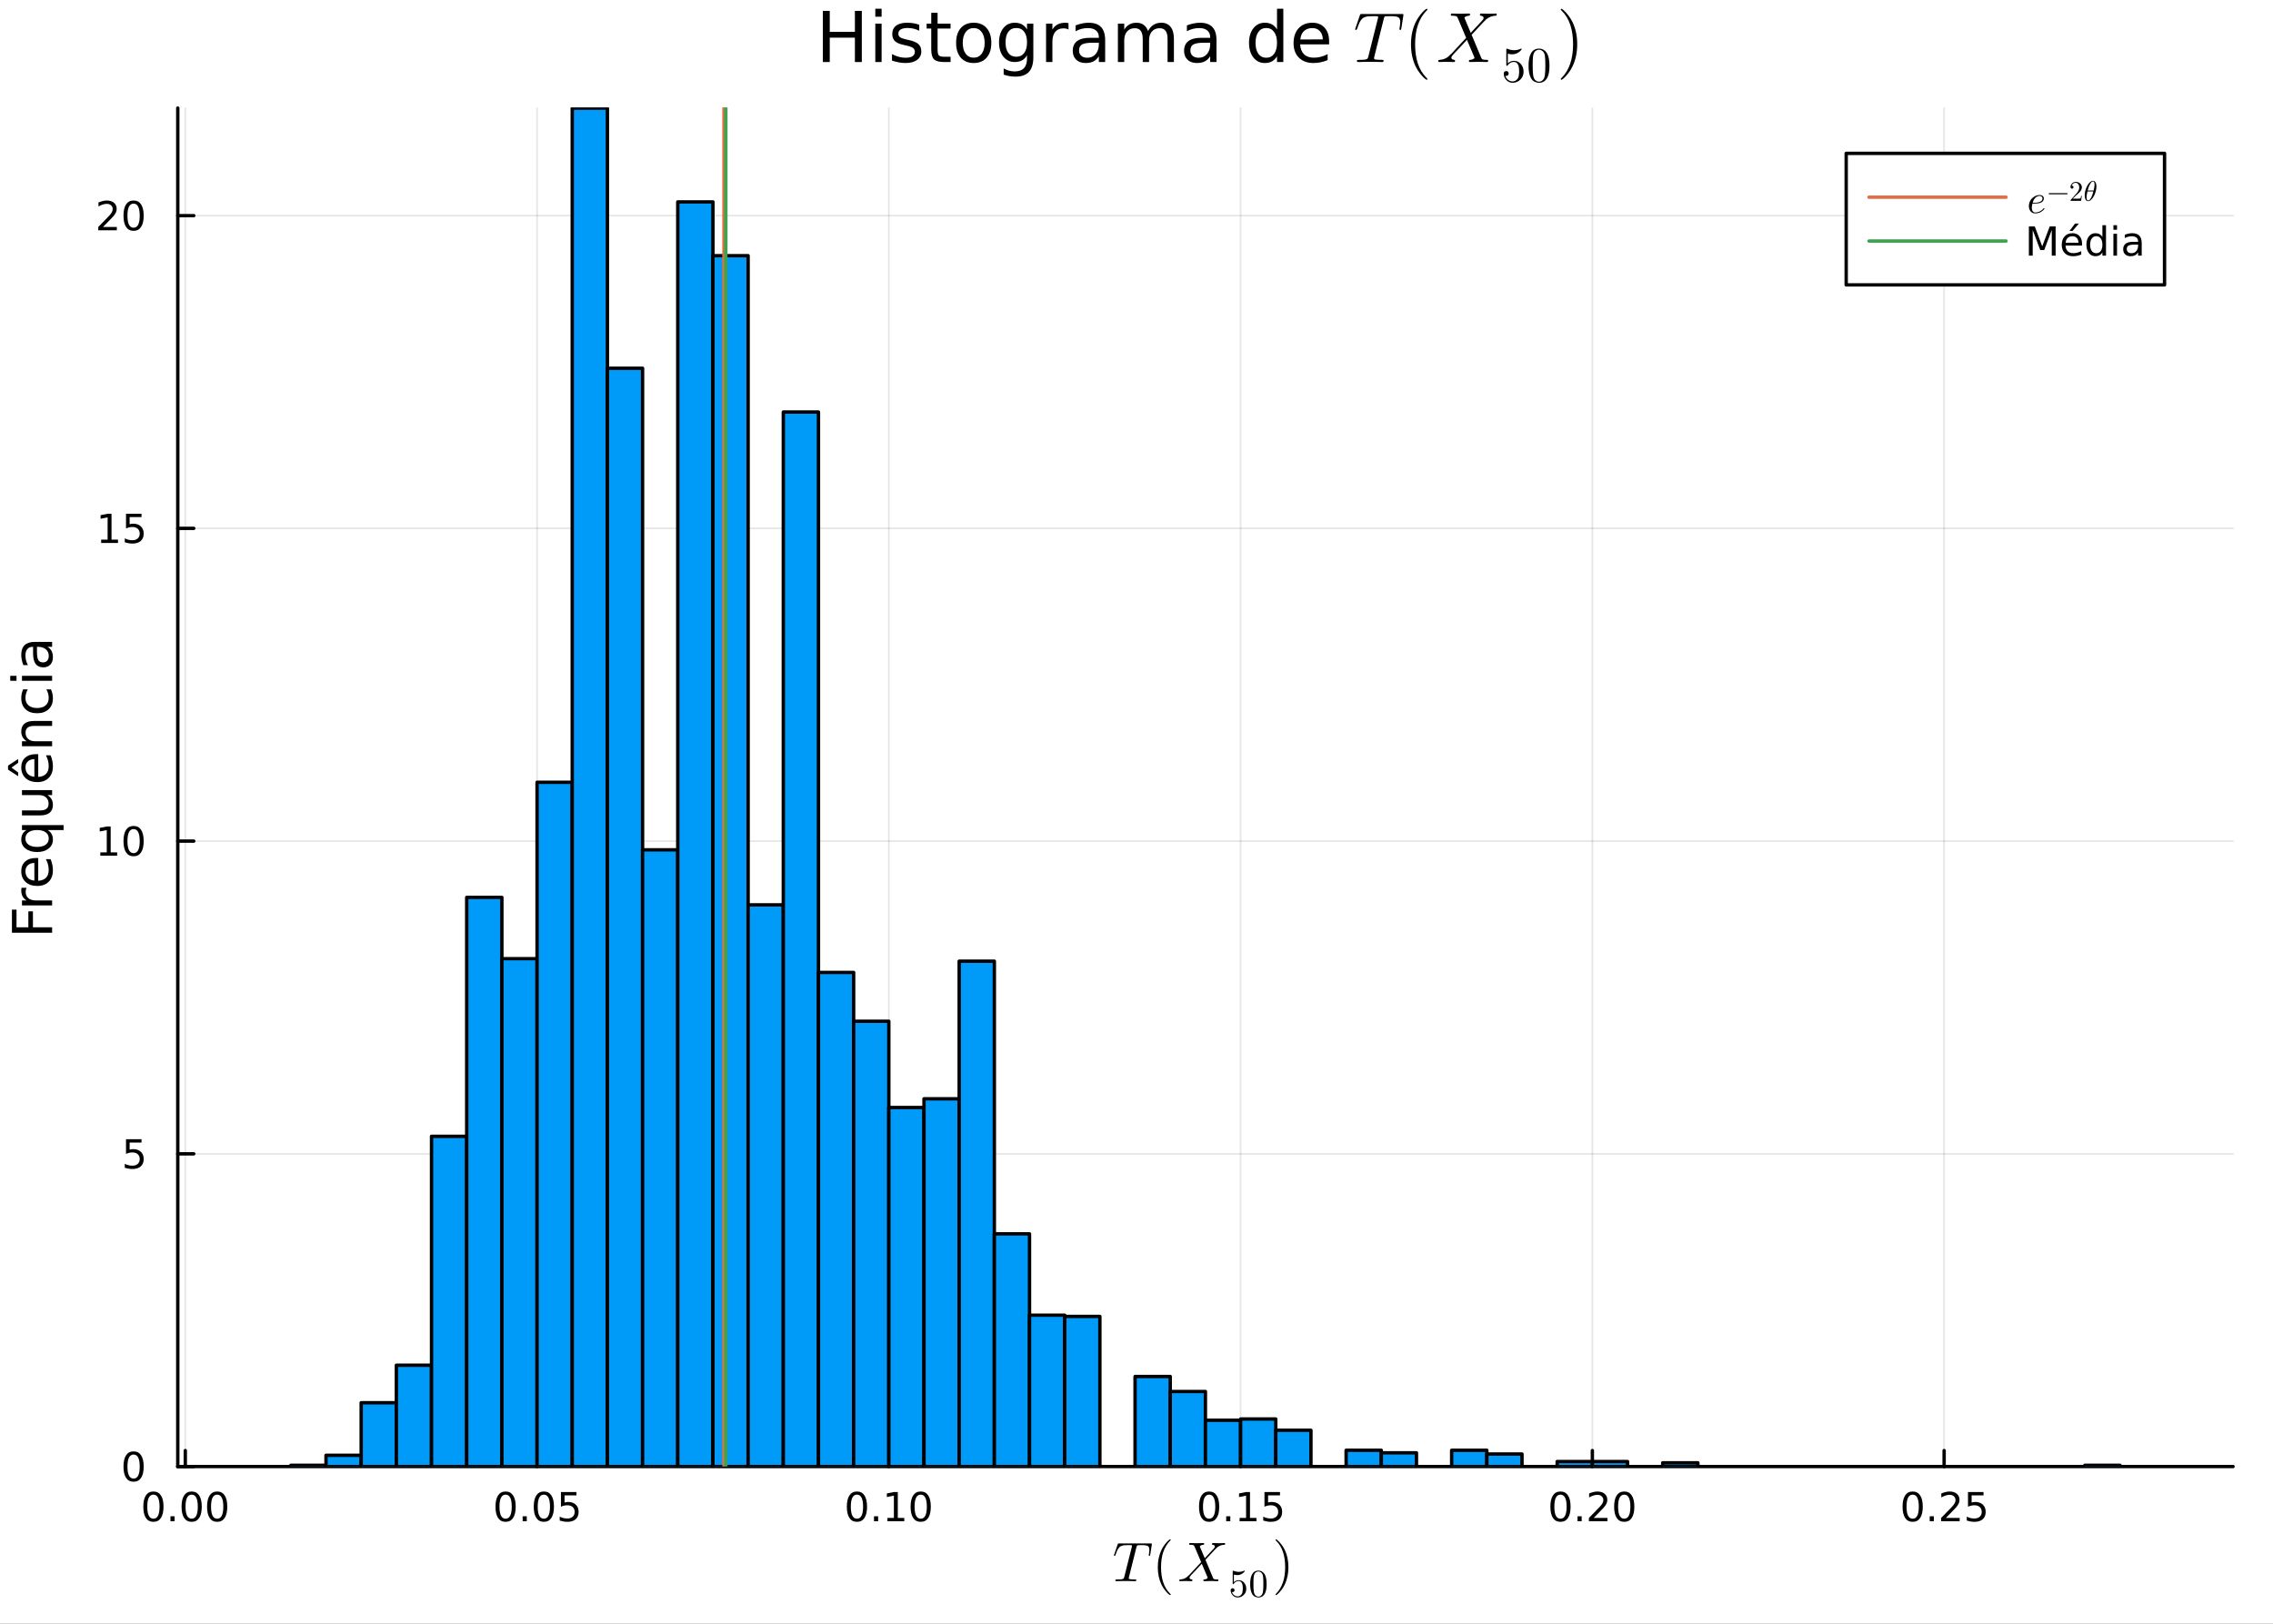 <?xml version="1.0" encoding="utf-8"?>
<svg xmlns="http://www.w3.org/2000/svg" xmlns:xlink="http://www.w3.org/1999/xlink" width="672" height="480" viewBox="0 0 2688 1920">
<rect x="0" y="0" width="2688" height="1920" fill="#333333" stroke="none"/>
<defs>
  <clipPath id="clip510">
    <rect x="0" y="0" width="2688" height="1920"/>
  </clipPath>
</defs>
<path clip-path="url(#clip510)" d="M0 1920 L2688 1920 L2688 0 L0 0  Z" fill="#ffffff" fill-rule="evenodd" fill-opacity="1"/>
<defs>
  <clipPath id="clip511">
    <rect x="537" y="0" width="1883" height="1883"/>
  </clipPath>
</defs>
<path clip-path="url(#clip510)" d="M210.238 1734.12 L2640.76 1734.12 L2640.76 127.792 L210.238 127.792  Z" fill="#ffffff" fill-rule="evenodd" fill-opacity="1"/>
<defs>
  <clipPath id="clip512">
    <rect x="210" y="127" width="2432" height="1607"/>
  </clipPath>
</defs>
<polyline clip-path="url(#clip512)" style="stroke:#000000; stroke-linecap:round; stroke-linejoin:round; stroke-width:2; stroke-opacity:0.1; fill:none" points="219.123,1734.12 219.123,127.792 "/>
<polyline clip-path="url(#clip512)" style="stroke:#000000; stroke-linecap:round; stroke-linejoin:round; stroke-width:2; stroke-opacity:0.1; fill:none" points="635.114,1734.12 635.114,127.792 "/>
<polyline clip-path="url(#clip512)" style="stroke:#000000; stroke-linecap:round; stroke-linejoin:round; stroke-width:2; stroke-opacity:0.1; fill:none" points="1051.11,1734.12 1051.11,127.792 "/>
<polyline clip-path="url(#clip512)" style="stroke:#000000; stroke-linecap:round; stroke-linejoin:round; stroke-width:2; stroke-opacity:0.1; fill:none" points="1467.1,1734.12 1467.1,127.792 "/>
<polyline clip-path="url(#clip512)" style="stroke:#000000; stroke-linecap:round; stroke-linejoin:round; stroke-width:2; stroke-opacity:0.1; fill:none" points="1883.09,1734.12 1883.09,127.792 "/>
<polyline clip-path="url(#clip512)" style="stroke:#000000; stroke-linecap:round; stroke-linejoin:round; stroke-width:2; stroke-opacity:0.1; fill:none" points="2299.08,1734.12 2299.08,127.792 "/>
<polyline clip-path="url(#clip512)" style="stroke:#000000; stroke-linecap:round; stroke-linejoin:round; stroke-width:2; stroke-opacity:0.1; fill:none" points="210.238,1734.12 2640.76,1734.12 "/>
<polyline clip-path="url(#clip512)" style="stroke:#000000; stroke-linecap:round; stroke-linejoin:round; stroke-width:2; stroke-opacity:0.1; fill:none" points="210.238,1364.34 2640.76,1364.34 "/>
<polyline clip-path="url(#clip512)" style="stroke:#000000; stroke-linecap:round; stroke-linejoin:round; stroke-width:2; stroke-opacity:0.1; fill:none" points="210.238,994.557 2640.76,994.557 "/>
<polyline clip-path="url(#clip512)" style="stroke:#000000; stroke-linecap:round; stroke-linejoin:round; stroke-width:2; stroke-opacity:0.1; fill:none" points="210.238,624.777 2640.76,624.777 "/>
<polyline clip-path="url(#clip512)" style="stroke:#000000; stroke-linecap:round; stroke-linejoin:round; stroke-width:2; stroke-opacity:0.1; fill:none" points="210.238,254.996 2640.76,254.996 "/>
<polyline clip-path="url(#clip510)" style="stroke:#000000; stroke-linecap:round; stroke-linejoin:round; stroke-width:4; stroke-opacity:1; fill:none" points="210.238,1734.12 2640.76,1734.12 "/>
<polyline clip-path="url(#clip510)" style="stroke:#000000; stroke-linecap:round; stroke-linejoin:round; stroke-width:4; stroke-opacity:1; fill:none" points="219.123,1734.12 219.123,1715.22 "/>
<polyline clip-path="url(#clip510)" style="stroke:#000000; stroke-linecap:round; stroke-linejoin:round; stroke-width:4; stroke-opacity:1; fill:none" points="635.114,1734.12 635.114,1715.22 "/>
<polyline clip-path="url(#clip510)" style="stroke:#000000; stroke-linecap:round; stroke-linejoin:round; stroke-width:4; stroke-opacity:1; fill:none" points="1051.11,1734.12 1051.11,1715.22 "/>
<polyline clip-path="url(#clip510)" style="stroke:#000000; stroke-linecap:round; stroke-linejoin:round; stroke-width:4; stroke-opacity:1; fill:none" points="1467.1,1734.12 1467.1,1715.22 "/>
<polyline clip-path="url(#clip510)" style="stroke:#000000; stroke-linecap:round; stroke-linejoin:round; stroke-width:4; stroke-opacity:1; fill:none" points="1883.09,1734.12 1883.09,1715.22 "/>
<polyline clip-path="url(#clip510)" style="stroke:#000000; stroke-linecap:round; stroke-linejoin:round; stroke-width:4; stroke-opacity:1; fill:none" points="2299.08,1734.12 2299.08,1715.22 "/>
<path clip-path="url(#clip510)" d="M181.427 1767.34 Q177.816 1767.34 175.987 1770.9 Q174.182 1774.45 174.182 1781.58 Q174.182 1788.68 175.987 1792.25 Q177.816 1795.79 181.427 1795.79 Q185.061 1795.79 186.867 1792.25 Q188.695 1788.68 188.695 1781.58 Q188.695 1774.45 186.867 1770.9 Q185.061 1767.34 181.427 1767.34 M181.427 1763.64 Q187.237 1763.64 190.293 1768.24 Q193.371 1772.83 193.371 1781.58 Q193.371 1790.3 190.293 1794.91 Q187.237 1799.49 181.427 1799.49 Q175.617 1799.49 172.538 1794.91 Q169.482 1790.3 169.482 1781.58 Q169.482 1772.83 172.538 1768.24 Q175.617 1763.64 181.427 1763.64 Z" fill="#000000" fill-rule="nonzero" fill-opacity="1" /><path clip-path="url(#clip510)" d="M201.589 1792.94 L206.473 1792.94 L206.473 1798.82 L201.589 1798.82 L201.589 1792.94 Z" fill="#000000" fill-rule="nonzero" fill-opacity="1" /><path clip-path="url(#clip510)" d="M226.658 1767.34 Q223.047 1767.34 221.218 1770.9 Q219.413 1774.45 219.413 1781.58 Q219.413 1788.68 221.218 1792.25 Q223.047 1795.79 226.658 1795.79 Q230.292 1795.79 232.098 1792.25 Q233.927 1788.68 233.927 1781.58 Q233.927 1774.45 232.098 1770.9 Q230.292 1767.34 226.658 1767.34 M226.658 1763.64 Q232.468 1763.64 235.524 1768.24 Q238.602 1772.83 238.602 1781.58 Q238.602 1790.3 235.524 1794.91 Q232.468 1799.49 226.658 1799.49 Q220.848 1799.49 217.769 1794.91 Q214.714 1790.3 214.714 1781.58 Q214.714 1772.83 217.769 1768.24 Q220.848 1763.64 226.658 1763.64 Z" fill="#000000" fill-rule="nonzero" fill-opacity="1" /><path clip-path="url(#clip510)" d="M256.82 1767.34 Q253.209 1767.34 251.38 1770.9 Q249.575 1774.45 249.575 1781.58 Q249.575 1788.68 251.38 1792.25 Q253.209 1795.79 256.82 1795.79 Q260.454 1795.79 262.26 1792.25 Q264.088 1788.68 264.088 1781.58 Q264.088 1774.45 262.26 1770.9 Q260.454 1767.34 256.82 1767.34 M256.82 1763.64 Q262.63 1763.64 265.686 1768.24 Q268.764 1772.83 268.764 1781.58 Q268.764 1790.3 265.686 1794.91 Q262.63 1799.49 256.82 1799.49 Q251.01 1799.49 247.931 1794.91 Q244.876 1790.3 244.876 1781.58 Q244.876 1772.83 247.931 1768.24 Q251.01 1763.64 256.82 1763.64 Z" fill="#000000" fill-rule="nonzero" fill-opacity="1" /><path clip-path="url(#clip510)" d="M597.915 1767.34 Q594.304 1767.34 592.476 1770.9 Q590.67 1774.45 590.67 1781.58 Q590.67 1788.68 592.476 1792.25 Q594.304 1795.79 597.915 1795.79 Q601.55 1795.79 603.355 1792.25 Q605.184 1788.68 605.184 1781.58 Q605.184 1774.45 603.355 1770.9 Q601.55 1767.34 597.915 1767.34 M597.915 1763.64 Q603.726 1763.64 606.781 1768.24 Q609.86 1772.83 609.86 1781.58 Q609.86 1790.3 606.781 1794.91 Q603.726 1799.49 597.915 1799.49 Q592.105 1799.49 589.027 1794.91 Q585.971 1790.3 585.971 1781.58 Q585.971 1772.83 589.027 1768.24 Q592.105 1763.64 597.915 1763.64 Z" fill="#000000" fill-rule="nonzero" fill-opacity="1" /><path clip-path="url(#clip510)" d="M618.077 1792.94 L622.962 1792.94 L622.962 1798.82 L618.077 1798.82 L618.077 1792.94 Z" fill="#000000" fill-rule="nonzero" fill-opacity="1" /><path clip-path="url(#clip510)" d="M643.147 1767.34 Q639.536 1767.34 637.707 1770.9 Q635.901 1774.45 635.901 1781.58 Q635.901 1788.68 637.707 1792.25 Q639.536 1795.79 643.147 1795.79 Q646.781 1795.79 648.586 1792.25 Q650.415 1788.68 650.415 1781.58 Q650.415 1774.45 648.586 1770.9 Q646.781 1767.34 643.147 1767.34 M643.147 1763.64 Q648.957 1763.64 652.012 1768.24 Q655.091 1772.83 655.091 1781.58 Q655.091 1790.3 652.012 1794.91 Q648.957 1799.49 643.147 1799.49 Q637.336 1799.49 634.258 1794.91 Q631.202 1790.3 631.202 1781.58 Q631.202 1772.83 634.258 1768.24 Q637.336 1763.64 643.147 1763.64 Z" fill="#000000" fill-rule="nonzero" fill-opacity="1" /><path clip-path="url(#clip510)" d="M663.355 1764.26 L681.711 1764.26 L681.711 1768.2 L667.637 1768.2 L667.637 1776.67 Q668.656 1776.32 669.674 1776.16 Q670.693 1775.97 671.711 1775.97 Q677.498 1775.97 680.878 1779.15 Q684.258 1782.32 684.258 1787.73 Q684.258 1793.31 680.785 1796.41 Q677.313 1799.49 670.994 1799.49 Q668.818 1799.49 666.549 1799.12 Q664.304 1798.75 661.897 1798.01 L661.897 1793.31 Q663.98 1794.45 666.202 1795 Q668.424 1795.56 670.901 1795.56 Q674.906 1795.56 677.244 1793.45 Q679.582 1791.34 679.582 1787.73 Q679.582 1784.12 677.244 1782.02 Q674.906 1779.91 670.901 1779.91 Q669.026 1779.91 667.151 1780.33 Q665.299 1780.74 663.355 1781.62 L663.355 1764.26 Z" fill="#000000" fill-rule="nonzero" fill-opacity="1" /><path clip-path="url(#clip510)" d="M1013.41 1767.34 Q1009.8 1767.34 1007.97 1770.9 Q1006.16 1774.45 1006.16 1781.58 Q1006.16 1788.68 1007.97 1792.25 Q1009.8 1795.79 1013.41 1795.79 Q1017.04 1795.79 1018.85 1792.25 Q1020.68 1788.68 1020.68 1781.58 Q1020.68 1774.45 1018.85 1770.9 Q1017.04 1767.34 1013.41 1767.34 M1013.41 1763.64 Q1019.22 1763.64 1022.27 1768.24 Q1025.35 1772.83 1025.35 1781.58 Q1025.35 1790.3 1022.27 1794.91 Q1019.22 1799.49 1013.41 1799.49 Q1007.6 1799.49 1004.52 1794.91 Q1001.46 1790.3 1001.46 1781.58 Q1001.46 1772.83 1004.52 1768.24 Q1007.6 1763.64 1013.41 1763.64 Z" fill="#000000" fill-rule="nonzero" fill-opacity="1" /><path clip-path="url(#clip510)" d="M1033.57 1792.94 L1038.45 1792.94 L1038.45 1798.82 L1033.57 1798.82 L1033.57 1792.94 Z" fill="#000000" fill-rule="nonzero" fill-opacity="1" /><path clip-path="url(#clip510)" d="M1049.45 1794.89 L1057.09 1794.89 L1057.09 1768.52 L1048.78 1770.19 L1048.78 1765.93 L1057.04 1764.26 L1061.72 1764.26 L1061.72 1794.89 L1069.36 1794.89 L1069.36 1798.82 L1049.45 1798.82 L1049.45 1794.89 Z" fill="#000000" fill-rule="nonzero" fill-opacity="1" /><path clip-path="url(#clip510)" d="M1088.8 1767.34 Q1085.19 1767.34 1083.36 1770.9 Q1081.56 1774.45 1081.56 1781.58 Q1081.56 1788.68 1083.36 1792.25 Q1085.19 1795.79 1088.8 1795.79 Q1092.44 1795.79 1094.24 1792.25 Q1096.07 1788.68 1096.07 1781.58 Q1096.07 1774.45 1094.24 1770.9 Q1092.44 1767.34 1088.8 1767.34 M1088.8 1763.64 Q1094.61 1763.64 1097.67 1768.24 Q1100.75 1772.83 1100.75 1781.58 Q1100.75 1790.3 1097.67 1794.91 Q1094.61 1799.49 1088.8 1799.49 Q1082.99 1799.49 1079.91 1794.91 Q1076.86 1790.3 1076.86 1781.58 Q1076.86 1772.83 1079.91 1768.24 Q1082.99 1763.64 1088.8 1763.64 Z" fill="#000000" fill-rule="nonzero" fill-opacity="1" /><path clip-path="url(#clip510)" d="M1429.9 1767.34 Q1426.29 1767.34 1424.46 1770.9 Q1422.65 1774.45 1422.65 1781.58 Q1422.65 1788.68 1424.46 1792.25 Q1426.29 1795.79 1429.9 1795.79 Q1433.53 1795.79 1435.34 1792.25 Q1437.17 1788.68 1437.17 1781.58 Q1437.17 1774.45 1435.34 1770.9 Q1433.53 1767.34 1429.9 1767.34 M1429.9 1763.64 Q1435.71 1763.64 1438.76 1768.24 Q1441.84 1772.83 1441.84 1781.58 Q1441.84 1790.3 1438.76 1794.91 Q1435.71 1799.49 1429.9 1799.49 Q1424.09 1799.49 1421.01 1794.91 Q1417.95 1790.3 1417.95 1781.58 Q1417.95 1772.83 1421.01 1768.24 Q1424.09 1763.64 1429.9 1763.64 Z" fill="#000000" fill-rule="nonzero" fill-opacity="1" /><path clip-path="url(#clip510)" d="M1450.06 1792.94 L1454.94 1792.94 L1454.94 1798.82 L1450.06 1798.82 L1450.06 1792.94 Z" fill="#000000" fill-rule="nonzero" fill-opacity="1" /><path clip-path="url(#clip510)" d="M1465.94 1794.89 L1473.58 1794.89 L1473.58 1768.52 L1465.27 1770.19 L1465.27 1765.93 L1473.53 1764.26 L1478.21 1764.26 L1478.21 1794.89 L1485.85 1794.89 L1485.85 1798.82 L1465.94 1798.82 L1465.94 1794.89 Z" fill="#000000" fill-rule="nonzero" fill-opacity="1" /><path clip-path="url(#clip510)" d="M1495.34 1764.26 L1513.69 1764.26 L1513.69 1768.2 L1499.62 1768.2 L1499.62 1776.67 Q1500.64 1776.32 1501.66 1776.16 Q1502.67 1775.97 1503.69 1775.97 Q1509.48 1775.97 1512.86 1779.15 Q1516.24 1782.32 1516.24 1787.73 Q1516.24 1793.31 1512.77 1796.41 Q1509.29 1799.49 1502.98 1799.49 Q1500.8 1799.49 1498.53 1799.12 Q1496.29 1798.75 1493.88 1798.01 L1493.88 1793.31 Q1495.96 1794.45 1498.18 1795 Q1500.41 1795.56 1502.88 1795.56 Q1506.89 1795.56 1509.23 1793.45 Q1511.56 1791.34 1511.56 1787.73 Q1511.56 1784.12 1509.23 1782.02 Q1506.89 1779.91 1502.88 1779.91 Q1501.01 1779.91 1499.13 1780.33 Q1497.28 1780.74 1495.34 1781.62 L1495.34 1764.26 Z" fill="#000000" fill-rule="nonzero" fill-opacity="1" /><path clip-path="url(#clip510)" d="M1845.39 1767.34 Q1841.78 1767.34 1839.95 1770.9 Q1838.14 1774.45 1838.14 1781.58 Q1838.14 1788.68 1839.95 1792.25 Q1841.78 1795.79 1845.39 1795.79 Q1849.02 1795.79 1850.83 1792.25 Q1852.66 1788.68 1852.66 1781.58 Q1852.66 1774.45 1850.83 1770.9 Q1849.02 1767.34 1845.39 1767.34 M1845.39 1763.64 Q1851.2 1763.64 1854.26 1768.24 Q1857.33 1772.83 1857.33 1781.58 Q1857.33 1790.3 1854.26 1794.91 Q1851.2 1799.49 1845.39 1799.49 Q1839.58 1799.49 1836.5 1794.91 Q1833.45 1790.3 1833.45 1781.58 Q1833.45 1772.83 1836.5 1768.24 Q1839.58 1763.64 1845.39 1763.64 Z" fill="#000000" fill-rule="nonzero" fill-opacity="1" /><path clip-path="url(#clip510)" d="M1865.55 1792.94 L1870.44 1792.94 L1870.44 1798.82 L1865.55 1798.82 L1865.55 1792.94 Z" fill="#000000" fill-rule="nonzero" fill-opacity="1" /><path clip-path="url(#clip510)" d="M1884.65 1794.89 L1900.97 1794.89 L1900.97 1798.82 L1879.02 1798.82 L1879.02 1794.89 Q1881.69 1792.13 1886.27 1787.5 Q1890.88 1782.85 1892.06 1781.51 Q1894.3 1778.98 1895.18 1777.25 Q1896.08 1775.49 1896.08 1773.8 Q1896.08 1771.04 1894.14 1769.31 Q1892.22 1767.57 1889.12 1767.57 Q1886.92 1767.57 1884.46 1768.34 Q1882.03 1769.1 1879.26 1770.65 L1879.26 1765.93 Q1882.08 1764.79 1884.53 1764.21 Q1886.99 1763.64 1889.02 1763.64 Q1894.39 1763.64 1897.59 1766.32 Q1900.78 1769.01 1900.78 1773.5 Q1900.78 1775.63 1899.97 1777.55 Q1899.19 1779.45 1897.08 1782.04 Q1896.5 1782.71 1893.4 1785.93 Q1890.3 1789.12 1884.65 1794.89 Z" fill="#000000" fill-rule="nonzero" fill-opacity="1" /><path clip-path="url(#clip510)" d="M1920.78 1767.34 Q1917.17 1767.34 1915.34 1770.9 Q1913.54 1774.45 1913.54 1781.58 Q1913.54 1788.68 1915.34 1792.25 Q1917.17 1795.79 1920.78 1795.79 Q1924.42 1795.79 1926.22 1792.25 Q1928.05 1788.68 1928.05 1781.58 Q1928.05 1774.45 1926.22 1770.9 Q1924.42 1767.34 1920.78 1767.34 M1920.78 1763.64 Q1926.59 1763.64 1929.65 1768.24 Q1932.73 1772.83 1932.73 1781.58 Q1932.73 1790.3 1929.65 1794.91 Q1926.59 1799.49 1920.78 1799.49 Q1914.97 1799.49 1911.89 1794.91 Q1908.84 1790.3 1908.84 1781.58 Q1908.84 1772.83 1911.89 1768.24 Q1914.97 1763.64 1920.78 1763.64 Z" fill="#000000" fill-rule="nonzero" fill-opacity="1" /><path clip-path="url(#clip510)" d="M2261.88 1767.34 Q2258.27 1767.34 2256.44 1770.9 Q2254.63 1774.45 2254.63 1781.58 Q2254.63 1788.68 2256.44 1792.25 Q2258.27 1795.79 2261.88 1795.79 Q2265.51 1795.79 2267.32 1792.25 Q2269.15 1788.68 2269.15 1781.58 Q2269.15 1774.45 2267.32 1770.9 Q2265.51 1767.34 2261.88 1767.34 M2261.88 1763.64 Q2267.69 1763.64 2270.74 1768.24 Q2273.82 1772.83 2273.82 1781.58 Q2273.82 1790.3 2270.74 1794.91 Q2267.69 1799.49 2261.88 1799.49 Q2256.07 1799.49 2252.99 1794.91 Q2249.93 1790.3 2249.93 1781.58 Q2249.93 1772.83 2252.99 1768.24 Q2256.07 1763.64 2261.88 1763.64 Z" fill="#000000" fill-rule="nonzero" fill-opacity="1" /><path clip-path="url(#clip510)" d="M2282.04 1792.94 L2286.92 1792.94 L2286.92 1798.82 L2282.04 1798.82 L2282.04 1792.94 Z" fill="#000000" fill-rule="nonzero" fill-opacity="1" /><path clip-path="url(#clip510)" d="M2301.14 1794.89 L2317.46 1794.89 L2317.46 1798.82 L2295.51 1798.82 L2295.51 1794.89 Q2298.17 1792.13 2302.76 1787.5 Q2307.36 1782.85 2308.55 1781.51 Q2310.79 1778.98 2311.67 1777.25 Q2312.57 1775.49 2312.57 1773.8 Q2312.57 1771.04 2310.63 1769.31 Q2308.71 1767.57 2305.61 1767.57 Q2303.41 1767.57 2300.95 1768.34 Q2298.52 1769.1 2295.74 1770.65 L2295.74 1765.93 Q2298.57 1764.79 2301.02 1764.21 Q2303.48 1763.64 2305.51 1763.64 Q2310.88 1763.64 2314.08 1766.32 Q2317.27 1769.01 2317.27 1773.5 Q2317.27 1775.63 2316.46 1777.55 Q2315.67 1779.45 2313.57 1782.04 Q2312.99 1782.71 2309.89 1785.93 Q2306.79 1789.12 2301.14 1794.89 Z" fill="#000000" fill-rule="nonzero" fill-opacity="1" /><path clip-path="url(#clip510)" d="M2327.32 1764.26 L2345.67 1764.26 L2345.67 1768.2 L2331.6 1768.2 L2331.6 1776.67 Q2332.62 1776.32 2333.64 1776.16 Q2334.66 1775.97 2335.67 1775.97 Q2341.46 1775.97 2344.84 1779.15 Q2348.22 1782.32 2348.22 1787.73 Q2348.22 1793.31 2344.75 1796.41 Q2341.28 1799.49 2334.96 1799.49 Q2332.78 1799.49 2330.51 1799.12 Q2328.27 1798.75 2325.86 1798.01 L2325.86 1793.31 Q2327.94 1794.45 2330.17 1795 Q2332.39 1795.56 2334.86 1795.56 Q2338.87 1795.56 2341.21 1793.45 Q2343.55 1791.34 2343.55 1787.73 Q2343.55 1784.12 2341.21 1782.02 Q2338.87 1779.91 2334.86 1779.91 Q2332.99 1779.91 2331.11 1780.33 Q2329.26 1780.74 2327.32 1781.62 L2327.32 1764.26 Z" fill="#000000" fill-rule="nonzero" fill-opacity="1" /><path clip-path="url(#clip510)" d="M1362.18 1825.72 Q1362.18 1826.33 1362.05 1826.85 L1360.25 1838.31 Q1360.15 1839.18 1359.96 1839.51 Q1359.8 1839.83 1359.28 1839.83 Q1358.48 1839.83 1358.48 1838.99 Q1358.48 1838.51 1358.67 1837.73 Q1359.22 1834.1 1359.22 1832.45 Q1359.22 1831.36 1358.99 1830.55 Q1358.8 1829.72 1358.48 1829.14 Q1358.19 1828.56 1357.51 1828.17 Q1356.84 1827.78 1356.19 1827.56 Q1355.55 1827.33 1354.39 1827.24 Q1353.23 1827.11 1352.23 1827.07 Q1351.23 1827.04 1349.59 1827.04 Q1346.01 1827.04 1345.43 1827.17 Q1344.82 1827.33 1344.5 1827.82 Q1344.21 1828.27 1343.89 1829.62 L1335.13 1864.63 L1334.87 1866.01 Q1334.87 1866.78 1335.35 1867.04 Q1335.84 1867.3 1337.32 1867.46 Q1339.44 1867.62 1341.54 1867.62 Q1341.6 1867.62 1341.73 1867.62 Q1342.44 1867.62 1342.73 1867.65 Q1343.02 1867.65 1343.31 1867.72 Q1343.6 1867.78 1343.66 1867.94 Q1343.76 1868.07 1343.76 1868.33 Q1343.76 1868.94 1343.5 1869.26 Q1343.24 1869.55 1342.99 1869.62 Q1342.76 1869.65 1342.31 1869.65 Q1341.41 1869.65 1339.48 1869.59 Q1337.54 1869.52 1336.58 1869.52 L1331.1 1869.46 L1325.5 1869.52 Q1324.63 1869.52 1322.79 1869.59 Q1320.96 1869.65 1320.09 1869.65 Q1318.96 1869.65 1318.96 1868.85 Q1318.96 1867.94 1319.38 1867.78 Q1319.83 1867.62 1321.73 1867.62 Q1324.4 1867.62 1325.85 1867.49 Q1327.3 1867.36 1328.08 1866.91 Q1328.88 1866.46 1329.11 1866.01 Q1329.33 1865.53 1329.59 1864.43 L1338.45 1829.23 Q1338.7 1828.46 1338.7 1827.85 Q1338.7 1827.53 1338.61 1827.4 Q1338.54 1827.27 1338.12 1827.17 Q1337.7 1827.04 1336.84 1827.04 L1334.26 1827.04 Q1331.62 1827.04 1329.98 1827.17 Q1328.37 1827.27 1326.82 1827.75 Q1325.31 1828.23 1324.4 1828.91 Q1323.53 1829.59 1322.57 1830.97 Q1321.6 1832.36 1320.89 1834.03 Q1320.22 1835.71 1319.25 1838.44 Q1318.93 1839.34 1318.74 1839.6 Q1318.57 1839.83 1318.12 1839.83 Q1317.8 1839.83 1317.54 1839.63 Q1317.32 1839.41 1317.32 1839.12 Q1317.64 1838.06 1317.71 1837.93 L1321.67 1826.3 Q1321.99 1825.37 1322.28 1825.21 Q1322.6 1825.01 1323.79 1825.01 L1360.38 1825.01 Q1360.96 1825.01 1361.15 1825.01 Q1361.34 1825.01 1361.67 1825.08 Q1361.99 1825.14 1362.08 1825.3 Q1362.18 1825.46 1362.18 1825.72 Z" fill="#000000" fill-rule="nonzero" fill-opacity="1" /><path clip-path="url(#clip510)" d="M1369.2 1853.16 Q1369.2 1842.02 1373.35 1833.03 Q1375.12 1829.26 1377.6 1826.11 Q1380.08 1822.95 1381.72 1821.57 Q1383.37 1820.18 1383.82 1820.18 Q1384.46 1820.18 1384.49 1820.83 Q1384.49 1821.15 1383.63 1821.95 Q1373 1832.77 1373.03 1853.16 Q1373.03 1873.61 1383.37 1884.01 Q1384.49 1885.14 1384.49 1885.5 Q1384.49 1886.14 1383.82 1886.14 Q1383.37 1886.14 1381.79 1884.82 Q1380.21 1883.5 1377.76 1880.47 Q1375.32 1877.44 1373.54 1873.74 Q1369.2 1864.76 1369.2 1853.16 Z" fill="#000000" fill-rule="nonzero" fill-opacity="1" /><path clip-path="url(#clip510)" d="M1448.89 1825.34 Q1448.89 1825.92 1448.66 1826.24 Q1448.47 1826.53 1448.24 1826.59 Q1448.02 1826.62 1447.44 1826.66 Q1442.83 1826.88 1439.06 1830.01 Q1438.13 1830.81 1435.78 1833.32 Q1433.46 1835.83 1430.37 1839.18 Q1427.31 1842.53 1425.54 1844.34 L1434.04 1864.69 Q1434.39 1865.5 1434.52 1865.85 Q1434.68 1866.17 1435.01 1866.59 Q1435.36 1867.01 1435.62 1867.14 Q1435.91 1867.27 1436.52 1867.43 Q1437.16 1867.56 1437.81 1867.59 Q1438.48 1867.59 1439.71 1867.62 Q1440.1 1867.62 1440.26 1867.65 Q1440.45 1867.65 1440.67 1867.85 Q1440.9 1868.01 1440.9 1868.39 Q1440.9 1868.97 1440.64 1869.3 Q1440.42 1869.59 1440.19 1869.62 Q1440 1869.65 1439.64 1869.65 Q1438.81 1869.65 1435.97 1869.55 Q1433.14 1869.46 1432.33 1869.46 L1424.02 1869.65 Q1423.03 1869.65 1423.03 1868.85 Q1423.03 1868.43 1423.09 1868.2 Q1423.19 1867.94 1423.41 1867.85 Q1423.64 1867.72 1423.8 1867.69 Q1423.96 1867.65 1424.35 1867.62 Q1425.54 1867.49 1426.44 1867.14 Q1427.37 1866.75 1427.76 1866.37 Q1428.18 1865.98 1428.18 1865.69 L1427.86 1864.76 L1421.19 1849.01 L1415.23 1855.48 L1408.5 1862.6 Q1406.73 1864.5 1406.73 1865.56 Q1406.73 1867.33 1409.37 1867.62 Q1410.18 1867.69 1410.18 1868.33 Q1410.18 1868.94 1409.92 1869.26 Q1409.69 1869.55 1409.47 1869.62 Q1409.27 1869.65 1408.98 1869.65 Q1407.79 1869.65 1405.28 1869.55 Q1402.8 1869.46 1401.58 1869.46 Q1400.55 1869.46 1398.45 1869.55 Q1396.36 1869.65 1395.39 1869.65 Q1395.01 1869.65 1394.78 1869.46 Q1394.56 1869.26 1394.56 1869.07 L1394.52 1868.91 Q1394.52 1868.46 1394.59 1868.2 Q1394.69 1867.94 1394.94 1867.81 Q1395.23 1867.69 1395.36 1867.69 Q1395.49 1867.65 1395.97 1867.62 Q1398.71 1867.46 1401.03 1866.4 Q1403.38 1865.34 1405.67 1862.86 Q1405.86 1862.69 1406.09 1862.5 Q1406.34 1862.31 1406.54 1862.15 L1420.45 1847.17 L1412.66 1828.75 Q1412.3 1827.91 1411.98 1827.56 Q1411.66 1827.17 1410.66 1826.91 Q1409.66 1826.66 1407.73 1826.66 Q1407.18 1826.66 1406.92 1826.62 Q1406.67 1826.59 1406.44 1826.43 Q1406.21 1826.27 1406.21 1825.92 Q1406.21 1825.3 1406.44 1825.01 Q1406.7 1824.69 1406.89 1824.66 Q1407.12 1824.59 1407.41 1824.59 Q1408.21 1824.59 1411.08 1824.69 Q1413.94 1824.79 1414.78 1824.79 Q1416.17 1824.79 1418.94 1824.69 Q1421.74 1824.59 1423.09 1824.59 Q1424.09 1824.59 1424.09 1825.4 Q1424.09 1825.92 1423.86 1826.2 Q1423.64 1826.49 1423.41 1826.56 Q1423.19 1826.62 1422.77 1826.66 Q1421.51 1826.78 1420.55 1827.2 Q1419.61 1827.59 1419.23 1827.98 Q1418.87 1828.33 1418.87 1828.56 L1419.19 1829.43 L1424.73 1842.53 L1435.43 1831.07 Q1436.68 1829.65 1436.68 1828.68 Q1436.68 1826.95 1434.04 1826.66 Q1433.24 1826.53 1433.24 1825.92 Q1433.24 1825.3 1433.49 1825.01 Q1433.75 1824.69 1433.94 1824.66 Q1434.17 1824.59 1434.49 1824.59 Q1435.68 1824.59 1438.13 1824.69 Q1440.61 1824.79 1441.83 1824.79 Q1442.86 1824.79 1444.96 1824.69 Q1447.05 1824.59 1448.02 1824.59 Q1448.4 1824.59 1448.63 1824.79 Q1448.86 1824.95 1448.86 1825.14 L1448.89 1825.34 Z" fill="#000000" fill-rule="nonzero" fill-opacity="1" /><path clip-path="url(#clip510)" d="M1455.39 1880.48 Q1455.39 1879.11 1456.14 1878.59 Q1456.88 1878.05 1457.67 1878.05 Q1458.73 1878.05 1459.34 1878.72 Q1459.97 1879.38 1459.97 1880.3 Q1459.97 1881.23 1459.34 1881.9 Q1458.73 1882.56 1457.67 1882.56 Q1457.15 1882.56 1456.88 1882.47 Q1457.49 1884.59 1459.34 1886.12 Q1461.21 1887.65 1463.67 1887.65 Q1466.76 1887.65 1468.6 1884.65 Q1469.71 1882.72 1469.71 1878.32 Q1469.71 1874.44 1468.88 1872.5 Q1467.59 1869.55 1464.95 1869.55 Q1461.21 1869.55 1459 1872.77 Q1458.73 1873.18 1458.41 1873.2 Q1457.96 1873.2 1457.85 1872.95 Q1457.76 1872.68 1457.76 1871.98 L1457.76 1858.32 Q1457.76 1857.22 1458.21 1857.22 Q1458.39 1857.22 1458.78 1857.35 Q1461.68 1858.64 1464.91 1858.66 Q1468.22 1858.66 1471.2 1857.31 Q1471.42 1857.17 1471.56 1857.17 Q1472.01 1857.17 1472.03 1857.69 Q1472.03 1857.87 1471.65 1858.41 Q1471.29 1858.93 1470.5 1859.63 Q1469.71 1860.31 1468.69 1860.96 Q1467.68 1861.61 1466.19 1862.06 Q1464.73 1862.49 1463.1 1862.49 Q1461.17 1862.49 1459.18 1861.88 L1459.18 1870.88 Q1461.57 1868.53 1465.04 1868.53 Q1468.74 1868.53 1471.29 1871.51 Q1473.84 1874.49 1473.84 1878.63 Q1473.84 1882.99 1470.81 1885.96 Q1467.82 1888.94 1463.76 1888.94 Q1460.06 1888.94 1457.72 1886.3 Q1455.39 1883.66 1455.39 1880.48 Z" fill="#000000" fill-rule="nonzero" fill-opacity="1" /><path clip-path="url(#clip510)" d="M1478.44 1873.16 Q1478.44 1866.37 1480.16 1862.67 Q1482.55 1857.17 1488.18 1857.17 Q1489.38 1857.17 1490.62 1857.51 Q1491.88 1857.83 1493.46 1859.07 Q1495.06 1860.31 1496.03 1862.34 Q1497.88 1866.26 1497.88 1873.16 Q1497.88 1879.9 1496.16 1883.57 Q1493.66 1888.94 1488.14 1888.94 Q1486.06 1888.94 1483.94 1887.88 Q1481.85 1886.82 1480.52 1884.27 Q1478.44 1880.46 1478.44 1873.16 M1482.28 1872.59 Q1482.28 1879.56 1482.77 1882.33 Q1483.34 1885.33 1484.87 1886.64 Q1486.42 1887.92 1488.14 1887.92 Q1489.99 1887.92 1491.52 1886.55 Q1493.07 1885.15 1493.55 1882.15 Q1494.07 1879.2 1494.04 1872.59 Q1494.04 1866.17 1493.59 1863.6 Q1492.98 1860.6 1491.36 1859.4 Q1489.76 1858.19 1488.14 1858.19 Q1487.53 1858.19 1486.87 1858.37 Q1486.24 1858.55 1485.32 1859.07 Q1484.4 1859.58 1483.67 1860.87 Q1482.97 1862.15 1482.64 1864.09 Q1482.28 1866.6 1482.28 1872.59 Z" fill="#000000" fill-rule="nonzero" fill-opacity="1" /><path clip-path="url(#clip510)" d="M1508.35 1885.5 Q1508.35 1885.17 1509.19 1884.37 Q1519.81 1873.55 1519.81 1853.16 Q1519.81 1832.71 1509.6 1822.37 Q1508.35 1821.18 1508.35 1820.83 Q1508.35 1820.18 1508.99 1820.18 Q1509.44 1820.18 1511.02 1821.5 Q1512.63 1822.82 1515.05 1825.85 Q1517.49 1828.88 1519.3 1832.58 Q1523.65 1841.57 1523.65 1853.16 Q1523.65 1864.3 1519.49 1873.29 Q1517.72 1877.06 1515.24 1880.21 Q1512.76 1883.37 1511.12 1884.76 Q1509.48 1886.14 1508.99 1886.14 Q1508.35 1886.14 1508.35 1885.5 Z" fill="#000000" fill-rule="nonzero" fill-opacity="1" /><polyline clip-path="url(#clip510)" style="stroke:#000000; stroke-linecap:round; stroke-linejoin:round; stroke-width:4; stroke-opacity:1; fill:none" points="210.238,1734.12 210.238,127.792 "/>
<polyline clip-path="url(#clip510)" style="stroke:#000000; stroke-linecap:round; stroke-linejoin:round; stroke-width:4; stroke-opacity:1; fill:none" points="210.238,1734.12 229.135,1734.12 "/>
<polyline clip-path="url(#clip510)" style="stroke:#000000; stroke-linecap:round; stroke-linejoin:round; stroke-width:4; stroke-opacity:1; fill:none" points="210.238,1364.34 229.135,1364.34 "/>
<polyline clip-path="url(#clip510)" style="stroke:#000000; stroke-linecap:round; stroke-linejoin:round; stroke-width:4; stroke-opacity:1; fill:none" points="210.238,994.557 229.135,994.557 "/>
<polyline clip-path="url(#clip510)" style="stroke:#000000; stroke-linecap:round; stroke-linejoin:round; stroke-width:4; stroke-opacity:1; fill:none" points="210.238,624.777 229.135,624.777 "/>
<polyline clip-path="url(#clip510)" style="stroke:#000000; stroke-linecap:round; stroke-linejoin:round; stroke-width:4; stroke-opacity:1; fill:none" points="210.238,254.996 229.135,254.996 "/>
<path clip-path="url(#clip510)" d="M157.973 1719.92 Q154.362 1719.92 152.534 1723.48 Q150.728 1727.02 150.728 1734.15 Q150.728 1741.26 152.534 1744.82 Q154.362 1748.36 157.973 1748.36 Q161.608 1748.36 163.413 1744.82 Q165.242 1741.26 165.242 1734.15 Q165.242 1727.02 163.413 1723.48 Q161.608 1719.92 157.973 1719.92 M157.973 1716.21 Q163.784 1716.21 166.839 1720.82 Q169.918 1725.4 169.918 1734.15 Q169.918 1742.88 166.839 1747.48 Q163.784 1752.07 157.973 1752.07 Q152.163 1752.07 149.085 1747.48 Q146.029 1742.88 146.029 1734.15 Q146.029 1725.4 149.085 1720.82 Q152.163 1716.21 157.973 1716.21 Z" fill="#000000" fill-rule="nonzero" fill-opacity="1" /><path clip-path="url(#clip510)" d="M149.015 1347.06 L167.372 1347.06 L167.372 1350.99 L153.298 1350.99 L153.298 1359.46 Q154.316 1359.12 155.335 1358.95 Q156.353 1358.77 157.372 1358.77 Q163.159 1358.77 166.538 1361.94 Q169.918 1365.11 169.918 1370.53 Q169.918 1376.11 166.446 1379.21 Q162.973 1382.29 156.654 1382.29 Q154.478 1382.29 152.21 1381.92 Q149.964 1381.55 147.557 1380.81 L147.557 1376.11 Q149.64 1377.24 151.862 1377.8 Q154.085 1378.35 156.561 1378.35 Q160.566 1378.35 162.904 1376.25 Q165.242 1374.14 165.242 1370.53 Q165.242 1366.92 162.904 1364.81 Q160.566 1362.7 156.561 1362.7 Q154.686 1362.7 152.811 1363.12 Q150.96 1363.54 149.015 1364.42 L149.015 1347.06 Z" fill="#000000" fill-rule="nonzero" fill-opacity="1" /><path clip-path="url(#clip510)" d="M118.622 1007.9 L126.261 1007.9 L126.261 981.536 L117.951 983.203 L117.951 978.943 L126.214 977.277 L130.89 977.277 L130.89 1007.9 L138.529 1007.9 L138.529 1011.84 L118.622 1011.84 L118.622 1007.9 Z" fill="#000000" fill-rule="nonzero" fill-opacity="1" /><path clip-path="url(#clip510)" d="M157.973 980.355 Q154.362 980.355 152.534 983.92 Q150.728 987.462 150.728 994.591 Q150.728 1001.7 152.534 1005.26 Q154.362 1008.8 157.973 1008.8 Q161.608 1008.8 163.413 1005.26 Q165.242 1001.7 165.242 994.591 Q165.242 987.462 163.413 983.92 Q161.608 980.355 157.973 980.355 M157.973 976.652 Q163.784 976.652 166.839 981.258 Q169.918 985.842 169.918 994.591 Q169.918 1003.32 166.839 1007.92 Q163.784 1012.51 157.973 1012.51 Q152.163 1012.51 149.085 1007.92 Q146.029 1003.32 146.029 994.591 Q146.029 985.842 149.085 981.258 Q152.163 976.652 157.973 976.652 Z" fill="#000000" fill-rule="nonzero" fill-opacity="1" /><path clip-path="url(#clip510)" d="M119.617 638.121 L127.256 638.121 L127.256 611.756 L118.946 613.423 L118.946 609.163 L127.21 607.497 L131.886 607.497 L131.886 638.121 L139.525 638.121 L139.525 642.057 L119.617 642.057 L119.617 638.121 Z" fill="#000000" fill-rule="nonzero" fill-opacity="1" /><path clip-path="url(#clip510)" d="M149.015 607.497 L167.372 607.497 L167.372 611.432 L153.298 611.432 L153.298 619.904 Q154.316 619.557 155.335 619.395 Q156.353 619.21 157.372 619.21 Q163.159 619.21 166.538 622.381 Q169.918 625.552 169.918 630.969 Q169.918 636.547 166.446 639.649 Q162.973 642.728 156.654 642.728 Q154.478 642.728 152.21 642.358 Q149.964 641.987 147.557 641.246 L147.557 636.547 Q149.64 637.682 151.862 638.237 Q154.085 638.793 156.561 638.793 Q160.566 638.793 162.904 636.686 Q165.242 634.58 165.242 630.969 Q165.242 627.358 162.904 625.251 Q160.566 623.145 156.561 623.145 Q154.686 623.145 152.811 623.561 Q150.96 623.978 149.015 624.858 L149.015 607.497 Z" fill="#000000" fill-rule="nonzero" fill-opacity="1" /><path clip-path="url(#clip510)" d="M121.839 268.341 L138.159 268.341 L138.159 272.276 L116.214 272.276 L116.214 268.341 Q118.876 265.587 123.46 260.957 Q128.066 256.304 129.247 254.962 Q131.492 252.439 132.372 250.703 Q133.275 248.943 133.275 247.253 Q133.275 244.499 131.33 242.763 Q129.409 241.027 126.307 241.027 Q124.108 241.027 121.654 241.791 Q119.224 242.554 116.446 244.105 L116.446 239.383 Q119.27 238.249 121.724 237.67 Q124.177 237.091 126.214 237.091 Q131.585 237.091 134.779 239.777 Q137.974 242.462 137.974 246.953 Q137.974 249.082 137.163 251.003 Q136.376 252.902 134.27 255.494 Q133.691 256.165 130.589 259.383 Q127.488 262.577 121.839 268.341 Z" fill="#000000" fill-rule="nonzero" fill-opacity="1" /><path clip-path="url(#clip510)" d="M157.973 240.795 Q154.362 240.795 152.534 244.36 Q150.728 247.902 150.728 255.031 Q150.728 262.138 152.534 265.702 Q154.362 269.244 157.973 269.244 Q161.608 269.244 163.413 265.702 Q165.242 262.138 165.242 255.031 Q165.242 247.902 163.413 244.36 Q161.608 240.795 157.973 240.795 M157.973 237.091 Q163.784 237.091 166.839 241.698 Q169.918 246.281 169.918 255.031 Q169.918 263.758 166.839 268.364 Q163.784 272.948 157.973 272.948 Q152.163 272.948 149.085 268.364 Q146.029 263.758 146.029 255.031 Q146.029 246.281 149.085 241.698 Q152.163 237.091 157.973 237.091 Z" fill="#000000" fill-rule="nonzero" fill-opacity="1" /><path clip-path="url(#clip510)" d="M14.118 1102.91 L14.118 1075.6 L19.529 1075.6 L19.529 1096.48 L33.534 1096.48 L33.534 1077.64 L38.945 1077.64 L38.945 1096.48 L61.638 1096.48 L61.638 1102.91 L14.118 1102.91 Z" fill="#000000" fill-rule="nonzero" fill-opacity="1" /><path clip-path="url(#clip510)" d="M31.465 1049.75 Q30.892 1050.74 30.637 1051.92 Q30.351 1053.06 30.351 1054.47 Q30.351 1059.43 33.597 1062.1 Q36.812 1064.75 42.86 1064.75 L61.638 1064.75 L61.638 1070.63 L25.991 1070.63 L25.991 1064.75 L31.529 1064.75 Q28.282 1062.9 26.723 1059.94 Q25.131 1056.98 25.131 1052.75 Q25.131 1052.14 25.227 1051.41 Q25.29 1050.68 25.449 1049.79 L31.465 1049.75 Z" fill="#000000" fill-rule="nonzero" fill-opacity="1" /><path clip-path="url(#clip510)" d="M42.35 1014.55 L45.215 1014.55 L45.215 1041.48 Q51.262 1041.1 54.445 1037.85 Q57.596 1034.57 57.596 1028.75 Q57.596 1025.37 56.769 1022.22 Q55.941 1019.04 54.286 1015.92 L59.824 1015.92 Q61.161 1019.07 61.861 1022.38 Q62.562 1025.69 62.562 1029.1 Q62.562 1037.63 57.596 1042.62 Q52.631 1047.59 44.165 1047.59 Q35.412 1047.59 30.287 1042.88 Q25.131 1038.14 25.131 1030.12 Q25.131 1022.92 29.778 1018.75 Q34.393 1014.55 42.35 1014.55 M40.632 1020.41 Q35.825 1020.47 32.961 1023.11 Q30.096 1025.72 30.096 1030.05 Q30.096 1034.95 32.865 1037.91 Q35.635 1040.84 40.663 1041.29 L40.632 1020.41 Z" fill="#000000" fill-rule="nonzero" fill-opacity="1" /><path clip-path="url(#clip510)" d="M43.846 1001.44 Q50.307 1001.44 54 998.797 Q57.66 996.123 57.66 991.477 Q57.66 986.83 54 984.156 Q50.307 981.482 43.846 981.482 Q37.385 981.482 33.725 984.156 Q30.033 986.83 30.033 991.477 Q30.033 996.123 33.725 998.797 Q37.385 1001.44 43.846 1001.44 M56.291 981.482 Q59.474 983.328 61.034 986.161 Q62.562 988.962 62.562 992.909 Q62.562 999.37 57.405 1003.44 Q52.249 1007.49 43.846 1007.49 Q35.444 1007.49 30.287 1003.44 Q25.131 999.37 25.131 992.909 Q25.131 988.962 26.691 986.161 Q28.218 983.328 31.401 981.482 L25.991 981.482 L25.991 975.626 L75.197 975.626 L75.197 981.482 L56.291 981.482 Z" fill="#000000" fill-rule="nonzero" fill-opacity="1" /><path clip-path="url(#clip510)" d="M47.57 964.168 L25.991 964.168 L25.991 958.311 L47.347 958.311 Q52.408 958.311 54.955 956.338 Q57.469 954.364 57.469 950.418 Q57.469 945.675 54.445 942.938 Q51.422 940.169 46.202 940.169 L25.991 940.169 L25.991 934.312 L61.638 934.312 L61.638 940.169 L56.164 940.169 Q59.41 942.301 61.002 945.134 Q62.562 947.935 62.562 951.659 Q62.562 957.802 58.742 960.985 Q54.923 964.168 47.57 964.168 M25.131 949.431 L25.131 949.431 Z" fill="#000000" fill-rule="nonzero" fill-opacity="1" /><path clip-path="url(#clip510)" d="M42.35 891.758 L45.215 891.758 L45.215 918.685 Q51.262 918.303 54.445 915.056 Q57.596 911.778 57.596 905.953 Q57.596 902.579 56.769 899.428 Q55.941 896.246 54.286 893.126 L59.824 893.126 Q61.161 896.277 61.861 899.588 Q62.562 902.898 62.562 906.303 Q62.562 914.833 57.596 919.83 Q52.631 924.796 44.165 924.796 Q35.412 924.796 30.287 920.085 Q25.131 915.343 25.131 907.322 Q25.131 900.129 29.778 895.959 Q34.393 891.758 42.35 891.758 M40.632 897.614 Q35.825 897.678 32.961 900.32 Q30.096 902.93 30.096 907.258 Q30.096 912.16 32.865 915.12 Q35.635 918.048 40.663 918.494 L40.632 897.614 M9.503 910.027 L9.503 905.317 L21.471 897.519 L21.471 901.943 L13.673 907.672 L21.471 913.401 L21.471 917.825 L9.503 910.027 Z" fill="#000000" fill-rule="nonzero" fill-opacity="1" /><path clip-path="url(#clip510)" d="M40.122 852.513 L61.638 852.513 L61.638 858.37 L40.313 858.37 Q35.253 858.37 32.738 860.343 Q30.224 862.316 30.224 866.263 Q30.224 871.006 33.247 873.743 Q36.271 876.48 41.491 876.48 L61.638 876.48 L61.638 882.368 L25.991 882.368 L25.991 876.48 L31.529 876.48 Q28.314 874.379 26.723 871.547 Q25.131 868.682 25.131 864.958 Q25.131 858.815 28.951 855.664 Q32.738 852.513 40.122 852.513 Z" fill="#000000" fill-rule="nonzero" fill-opacity="1" /><path clip-path="url(#clip510)" d="M27.359 815.178 L32.834 815.178 Q31.465 817.661 30.797 820.175 Q30.096 822.658 30.096 825.204 Q30.096 830.902 33.725 834.053 Q37.321 837.204 43.846 837.204 Q50.371 837.204 54 834.053 Q57.596 830.902 57.596 825.204 Q57.596 822.658 56.928 820.175 Q56.228 817.661 54.859 815.178 L60.27 815.178 Q61.416 817.629 61.989 820.271 Q62.562 822.881 62.562 825.841 Q62.562 833.893 57.501 838.636 Q52.44 843.378 43.846 843.378 Q35.125 843.378 30.128 838.604 Q25.131 833.798 25.131 825.459 Q25.131 822.753 25.704 820.175 Q26.245 817.597 27.359 815.178 Z" fill="#000000" fill-rule="nonzero" fill-opacity="1" /><path clip-path="url(#clip510)" d="M25.991 804.993 L25.991 799.137 L61.638 799.137 L61.638 804.993 L25.991 804.993 M12.113 804.993 L12.113 799.137 L19.529 799.137 L19.529 804.993 L12.113 804.993 Z" fill="#000000" fill-rule="nonzero" fill-opacity="1" /><path clip-path="url(#clip510)" d="M43.719 770.682 Q43.719 777.78 45.342 780.517 Q46.965 783.254 50.88 783.254 Q54 783.254 55.846 781.217 Q57.66 779.148 57.66 775.615 Q57.66 770.746 54.222 767.817 Q50.753 764.857 45.024 764.857 L43.719 764.857 L43.719 770.682 M41.3 759.001 L61.638 759.001 L61.638 764.857 L56.228 764.857 Q59.474 766.863 61.034 769.854 Q62.562 772.846 62.562 777.175 Q62.562 782.65 59.506 785.896 Q56.419 789.111 51.262 789.111 Q45.247 789.111 42.191 785.1 Q39.136 781.058 39.136 773.069 L39.136 764.857 L38.563 764.857 Q34.52 764.857 32.324 767.531 Q30.096 770.173 30.096 774.979 Q30.096 778.034 30.828 780.931 Q31.561 783.827 33.025 786.501 L27.614 786.501 Q26.372 783.286 25.768 780.262 Q25.131 777.239 25.131 774.374 Q25.131 766.64 29.142 762.82 Q33.152 759.001 41.3 759.001 Z" fill="#000000" fill-rule="nonzero" fill-opacity="1" /><path clip-path="url(#clip510)" d="M973.061 12.864 L981.244 12.864 L981.244 37.655 L1010.98 37.655 L1010.98 12.864 L1019.16 12.864 L1019.16 73.344 L1010.98 73.344 L1010.98 44.542 L981.244 44.542 L981.244 73.344 L973.061 73.344 L973.061 12.864 Z" fill="#000000" fill-rule="nonzero" fill-opacity="1" /><path clip-path="url(#clip510)" d="M1035.12 27.973 L1042.57 27.973 L1042.57 73.344 L1035.12 73.344 L1035.12 27.973 M1035.12 10.312 L1042.57 10.312 L1042.57 19.75 L1035.12 19.75 L1035.12 10.312 Z" fill="#000000" fill-rule="nonzero" fill-opacity="1" /><path clip-path="url(#clip510)" d="M1087.09 29.31 L1087.09 36.359 Q1083.93 34.738 1080.53 33.928 Q1077.13 33.118 1073.48 33.118 Q1067.93 33.118 1065.14 34.819 Q1062.38 36.521 1062.38 39.924 Q1062.38 42.516 1064.37 44.015 Q1066.35 45.473 1072.35 46.81 L1074.9 47.377 Q1082.84 49.079 1086.16 52.198 Q1089.52 55.276 1089.52 60.826 Q1089.52 67.146 1084.5 70.832 Q1079.52 74.518 1070.77 74.518 Q1067.12 74.518 1063.15 73.789 Q1059.22 73.1 1054.85 71.683 L1054.85 63.986 Q1058.98 66.133 1062.99 67.227 Q1067 68.28 1070.93 68.28 Q1076.2 68.28 1079.03 66.498 Q1081.87 64.675 1081.87 61.393 Q1081.87 58.355 1079.8 56.735 Q1077.78 55.114 1070.85 53.616 L1068.26 53.008 Q1061.33 51.55 1058.25 48.552 Q1055.17 45.514 1055.17 40.248 Q1055.17 33.847 1059.71 30.363 Q1064.25 26.88 1072.59 26.88 Q1076.72 26.88 1080.37 27.487 Q1084.02 28.095 1087.09 29.31 Z" fill="#000000" fill-rule="nonzero" fill-opacity="1" /><path clip-path="url(#clip510)" d="M1108.77 15.091 L1108.77 27.973 L1124.12 27.973 L1124.12 33.766 L1108.77 33.766 L1108.77 58.396 Q1108.77 63.946 1110.27 65.525 Q1111.8 67.105 1116.46 67.105 L1124.12 67.105 L1124.12 73.344 L1116.46 73.344 Q1107.83 73.344 1104.55 70.143 Q1101.27 66.903 1101.27 58.396 L1101.27 33.766 L1095.8 33.766 L1095.8 27.973 L1101.27 27.973 L1101.27 15.091 L1108.77 15.091 Z" fill="#000000" fill-rule="nonzero" fill-opacity="1" /><path clip-path="url(#clip510)" d="M1151.5 33.199 Q1145.51 33.199 1142.02 37.898 Q1138.54 42.557 1138.54 50.699 Q1138.54 58.841 1141.98 63.54 Q1145.47 68.199 1151.5 68.199 Q1157.46 68.199 1160.94 63.5 Q1164.43 58.801 1164.43 50.699 Q1164.43 42.638 1160.94 37.939 Q1157.46 33.199 1151.5 33.199 M1151.5 26.88 Q1161.23 26.88 1166.78 33.199 Q1172.32 39.519 1172.32 50.699 Q1172.32 61.839 1166.78 68.199 Q1161.23 74.518 1151.5 74.518 Q1141.74 74.518 1136.19 68.199 Q1130.68 61.839 1130.68 50.699 Q1130.68 39.519 1136.19 33.199 Q1141.74 26.88 1151.5 26.88 Z" fill="#000000" fill-rule="nonzero" fill-opacity="1" /><path clip-path="url(#clip510)" d="M1214.54 50.132 Q1214.54 42.03 1211.17 37.574 Q1207.85 33.118 1201.82 33.118 Q1195.82 33.118 1192.46 37.574 Q1189.14 42.03 1189.14 50.132 Q1189.14 58.193 1192.46 62.649 Q1195.82 67.105 1201.82 67.105 Q1207.85 67.105 1211.17 62.649 Q1214.54 58.193 1214.54 50.132 M1221.99 67.713 Q1221.99 79.298 1216.84 84.929 Q1211.7 90.6 1201.09 90.6 Q1197.16 90.6 1193.67 89.993 Q1190.19 89.426 1186.91 88.21 L1186.91 80.959 Q1190.19 82.742 1193.39 83.592 Q1196.59 84.443 1199.91 84.443 Q1207.24 84.443 1210.89 80.595 Q1214.54 76.787 1214.54 69.05 L1214.54 65.363 Q1212.23 69.374 1208.62 71.359 Q1205.02 73.344 1199.99 73.344 Q1191.65 73.344 1186.54 66.984 Q1181.44 60.624 1181.44 50.132 Q1181.44 39.599 1186.54 33.24 Q1191.65 26.88 1199.99 26.88 Q1205.02 26.88 1208.62 28.865 Q1212.23 30.85 1214.54 34.86 L1214.54 27.973 L1221.99 27.973 L1221.99 67.713 Z" fill="#000000" fill-rule="nonzero" fill-opacity="1" /><path clip-path="url(#clip510)" d="M1263.63 34.941 Q1262.38 34.212 1260.88 33.888 Q1259.42 33.523 1257.64 33.523 Q1251.32 33.523 1247.91 37.655 Q1244.55 41.746 1244.55 49.443 L1244.55 73.344 L1237.06 73.344 L1237.06 27.973 L1244.55 27.973 L1244.55 35.022 Q1246.9 30.89 1250.67 28.905 Q1254.44 26.88 1259.82 26.88 Q1260.59 26.88 1261.53 27.001 Q1262.46 27.082 1263.59 27.285 L1263.63 34.941 Z" fill="#000000" fill-rule="nonzero" fill-opacity="1" /><path clip-path="url(#clip510)" d="M1292.07 50.537 Q1283.04 50.537 1279.55 52.603 Q1276.07 54.669 1276.07 59.651 Q1276.07 63.621 1278.66 65.971 Q1281.29 68.28 1285.79 68.28 Q1291.99 68.28 1295.72 63.905 Q1299.48 59.489 1299.48 52.198 L1299.48 50.537 L1292.07 50.537 M1306.94 47.458 L1306.94 73.344 L1299.48 73.344 L1299.48 66.457 Q1296.93 70.589 1293.12 72.574 Q1289.32 74.518 1283.81 74.518 Q1276.84 74.518 1272.71 70.629 Q1268.61 66.7 1268.61 60.138 Q1268.61 52.481 1273.72 48.593 Q1278.86 44.704 1289.03 44.704 L1299.48 44.704 L1299.48 43.974 Q1299.48 38.83 1296.08 36.035 Q1292.72 33.199 1286.6 33.199 Q1282.71 33.199 1279.03 34.131 Q1275.34 35.062 1271.94 36.926 L1271.94 30.039 Q1276.03 28.459 1279.88 27.69 Q1283.72 26.88 1287.37 26.88 Q1297.21 26.88 1302.08 31.984 Q1306.94 37.088 1306.94 47.458 Z" fill="#000000" fill-rule="nonzero" fill-opacity="1" /><path clip-path="url(#clip510)" d="M1357.61 36.683 Q1360.41 31.66 1364.3 29.27 Q1368.19 26.88 1373.45 26.88 Q1380.54 26.88 1384.39 31.862 Q1388.24 36.804 1388.24 45.959 L1388.24 73.344 L1380.74 73.344 L1380.74 46.203 Q1380.74 39.681 1378.43 36.521 Q1376.13 33.361 1371.39 33.361 Q1365.59 33.361 1362.23 37.209 Q1358.87 41.058 1358.87 47.701 L1358.87 73.344 L1351.37 73.344 L1351.37 46.203 Q1351.37 39.64 1349.07 36.521 Q1346.76 33.361 1341.94 33.361 Q1336.22 33.361 1332.86 37.25 Q1329.5 41.098 1329.5 47.701 L1329.5 73.344 L1322.01 73.344 L1322.01 27.973 L1329.5 27.973 L1329.5 35.022 Q1332.05 30.85 1335.62 28.865 Q1339.18 26.88 1344.08 26.88 Q1349.03 26.88 1352.47 29.391 Q1355.95 31.903 1357.61 36.683 Z" fill="#000000" fill-rule="nonzero" fill-opacity="1" /><path clip-path="url(#clip510)" d="M1423.72 50.537 Q1414.69 50.537 1411.21 52.603 Q1407.72 54.669 1407.72 59.651 Q1407.72 63.621 1410.32 65.971 Q1412.95 68.28 1417.45 68.28 Q1423.64 68.28 1427.37 63.905 Q1431.14 59.489 1431.14 52.198 L1431.14 50.537 L1423.72 50.537 M1438.59 47.458 L1438.59 73.344 L1431.14 73.344 L1431.14 66.457 Q1428.59 70.589 1424.78 72.574 Q1420.97 74.518 1415.46 74.518 Q1408.49 74.518 1404.36 70.629 Q1400.27 66.7 1400.27 60.138 Q1400.27 52.481 1405.37 48.593 Q1410.52 44.704 1420.69 44.704 L1431.14 44.704 L1431.14 43.974 Q1431.14 38.83 1427.73 36.035 Q1424.37 33.199 1418.26 33.199 Q1414.37 33.199 1410.68 34.131 Q1406.99 35.062 1403.59 36.926 L1403.59 30.039 Q1407.68 28.459 1411.53 27.69 Q1415.38 26.88 1419.03 26.88 Q1428.87 26.88 1433.73 31.984 Q1438.59 37.088 1438.59 47.458 Z" fill="#000000" fill-rule="nonzero" fill-opacity="1" /><path clip-path="url(#clip510)" d="M1510.17 34.86 L1510.17 10.312 L1517.62 10.312 L1517.62 73.344 L1510.17 73.344 L1510.17 66.538 Q1507.82 70.589 1504.22 72.574 Q1500.65 74.518 1495.63 74.518 Q1487.4 74.518 1482.22 67.956 Q1477.07 61.393 1477.07 50.699 Q1477.07 40.005 1482.22 33.442 Q1487.4 26.88 1495.63 26.88 Q1500.65 26.88 1504.22 28.865 Q1507.82 30.809 1510.17 34.86 M1484.77 50.699 Q1484.77 58.922 1488.13 63.621 Q1491.54 68.28 1497.45 68.28 Q1503.36 68.28 1506.77 63.621 Q1510.17 58.922 1510.17 50.699 Q1510.17 42.476 1506.77 37.817 Q1503.36 33.118 1497.45 33.118 Q1491.54 33.118 1488.13 37.817 Q1484.77 42.476 1484.77 50.699 Z" fill="#000000" fill-rule="nonzero" fill-opacity="1" /><path clip-path="url(#clip510)" d="M1571.78 48.795 L1571.78 52.441 L1537.51 52.441 Q1538 60.138 1542.13 64.189 Q1546.3 68.199 1553.72 68.199 Q1558.01 68.199 1562.02 67.146 Q1566.07 66.092 1570.04 63.986 L1570.04 71.034 Q1566.03 72.736 1561.82 73.627 Q1557.61 74.518 1553.27 74.518 Q1542.42 74.518 1536.06 68.199 Q1529.74 61.88 1529.74 51.104 Q1529.74 39.964 1535.73 33.442 Q1541.77 26.88 1551.98 26.88 Q1561.13 26.88 1566.44 32.794 Q1571.78 38.668 1571.78 48.795 M1564.33 46.608 Q1564.25 40.491 1560.89 36.845 Q1557.57 33.199 1552.06 33.199 Q1545.82 33.199 1542.05 36.723 Q1538.32 40.248 1537.76 46.648 L1564.33 46.608 Z" fill="#000000" fill-rule="nonzero" fill-opacity="1" /><path clip-path="url(#clip510)" d="M1659.67 17.434 Q1659.67 18.213 1659.51 18.869 L1657.21 33.461 Q1657.09 34.568 1656.84 34.978 Q1656.64 35.388 1655.98 35.388 Q1654.96 35.388 1654.96 34.322 Q1654.96 33.707 1655.2 32.723 Q1655.9 28.091 1655.9 26.001 Q1655.9 24.607 1655.61 23.583 Q1655.37 22.517 1654.96 21.779 Q1654.59 21.041 1653.73 20.549 Q1652.87 20.058 1652.05 19.771 Q1651.23 19.484 1649.75 19.361 Q1648.27 19.197 1647 19.156 Q1645.73 19.115 1643.64 19.115 Q1639.09 19.115 1638.36 19.279 Q1637.58 19.484 1637.17 20.099 Q1636.8 20.672 1636.39 22.394 L1625.24 66.949 L1624.91 68.712 Q1624.91 69.695 1625.53 70.023 Q1626.14 70.351 1628.03 70.556 Q1630.73 70.761 1633.4 70.761 Q1633.48 70.761 1633.64 70.761 Q1634.54 70.761 1634.91 70.802 Q1635.28 70.802 1635.65 70.884 Q1636.02 70.966 1636.1 71.171 Q1636.22 71.335 1636.22 71.663 Q1636.22 72.442 1635.9 72.852 Q1635.57 73.221 1635.24 73.303 Q1634.95 73.344 1634.38 73.344 Q1633.23 73.344 1630.77 73.262 Q1628.31 73.18 1627.08 73.18 L1620.11 73.098 L1612.98 73.18 Q1611.88 73.18 1609.54 73.262 Q1607.2 73.344 1606.1 73.344 Q1604.66 73.344 1604.66 72.319 Q1604.66 71.171 1605.19 70.966 Q1605.77 70.761 1608.19 70.761 Q1611.59 70.761 1613.43 70.597 Q1615.28 70.433 1616.26 69.859 Q1617.29 69.286 1617.57 68.712 Q1617.86 68.097 1618.19 66.703 L1629.46 21.902 Q1629.79 20.918 1629.79 20.14 Q1629.79 19.73 1629.67 19.566 Q1629.58 19.402 1629.05 19.279 Q1628.52 19.115 1627.41 19.115 L1624.13 19.115 Q1620.77 19.115 1618.68 19.279 Q1616.63 19.402 1614.66 20.017 Q1612.74 20.631 1611.59 21.492 Q1610.48 22.353 1609.25 24.115 Q1608.02 25.878 1607.12 28.009 Q1606.26 30.141 1605.03 33.625 Q1604.62 34.773 1604.38 35.101 Q1604.17 35.388 1603.6 35.388 Q1603.19 35.388 1602.86 35.142 Q1602.57 34.855 1602.57 34.486 Q1602.98 33.133 1603.06 32.969 L1608.11 18.172 Q1608.51 16.983 1608.88 16.778 Q1609.29 16.532 1610.81 16.532 L1657.37 16.532 Q1658.11 16.532 1658.36 16.532 Q1658.6 16.532 1659.01 16.614 Q1659.42 16.696 1659.55 16.901 Q1659.67 17.106 1659.67 17.434 Z" fill="#000000" fill-rule="nonzero" fill-opacity="1" /><path clip-path="url(#clip510)" d="M1668.6 52.357 Q1668.6 38.175 1673.89 26.739 Q1676.14 21.943 1679.3 17.926 Q1682.45 13.909 1684.54 12.147 Q1686.63 10.384 1687.21 10.384 Q1688.03 10.384 1688.07 11.204 Q1688.07 11.614 1686.96 12.638 Q1673.43 26.411 1673.48 52.357 Q1673.48 78.385 1686.63 91.625 Q1688.07 93.059 1688.07 93.51 Q1688.07 94.33 1687.21 94.33 Q1686.63 94.33 1684.62 92.65 Q1682.62 90.969 1679.5 87.116 Q1676.39 83.263 1674.13 78.549 Q1668.6 67.113 1668.6 52.357 Z" fill="#000000" fill-rule="nonzero" fill-opacity="1" /><path clip-path="url(#clip510)" d="M1770.02 16.942 Q1770.02 17.68 1769.73 18.09 Q1769.49 18.459 1769.2 18.541 Q1768.91 18.582 1768.18 18.623 Q1762.32 18.91 1757.52 22.886 Q1756.33 23.91 1753.34 27.108 Q1750.39 30.305 1746.45 34.568 Q1742.56 38.831 1740.3 41.126 L1751.13 67.031 Q1751.58 68.056 1751.74 68.507 Q1751.95 68.917 1752.35 69.45 Q1752.81 69.982 1753.13 70.146 Q1753.5 70.31 1754.28 70.515 Q1755.1 70.679 1755.92 70.72 Q1756.78 70.72 1758.34 70.761 Q1758.83 70.761 1759.04 70.802 Q1759.28 70.802 1759.57 71.048 Q1759.86 71.253 1759.86 71.745 Q1759.86 72.483 1759.53 72.893 Q1759.24 73.262 1758.95 73.303 Q1758.71 73.344 1758.26 73.344 Q1757.19 73.344 1753.58 73.221 Q1749.98 73.098 1748.95 73.098 L1738.38 73.344 Q1737.11 73.344 1737.11 72.319 Q1737.11 71.786 1737.19 71.499 Q1737.31 71.171 1737.6 71.048 Q1737.89 70.884 1738.09 70.843 Q1738.3 70.802 1738.79 70.761 Q1740.3 70.597 1741.45 70.146 Q1742.64 69.654 1743.13 69.163 Q1743.67 68.671 1743.67 68.302 L1743.26 67.113 L1734.77 47.069 L1727.19 55.308 L1718.62 64.367 Q1716.37 66.785 1716.37 68.138 Q1716.37 70.392 1719.73 70.761 Q1720.75 70.843 1720.75 71.663 Q1720.75 72.442 1720.42 72.852 Q1720.14 73.221 1719.85 73.303 Q1719.6 73.344 1719.24 73.344 Q1717.72 73.344 1714.52 73.221 Q1711.37 73.098 1709.81 73.098 Q1708.5 73.098 1705.83 73.221 Q1703.17 73.344 1701.94 73.344 Q1701.45 73.344 1701.16 73.098 Q1700.87 72.852 1700.87 72.606 L1700.83 72.401 Q1700.83 71.827 1700.91 71.499 Q1701.04 71.171 1701.36 71.007 Q1701.73 70.843 1701.9 70.843 Q1702.06 70.802 1702.68 70.761 Q1706.16 70.556 1709.11 69.204 Q1712.1 67.851 1715.01 64.695 Q1715.26 64.49 1715.55 64.244 Q1715.87 63.998 1716.12 63.793 L1733.83 44.733 L1723.91 21.287 Q1723.46 20.221 1723.05 19.771 Q1722.64 19.279 1721.37 18.951 Q1720.1 18.623 1717.64 18.623 Q1716.94 18.623 1716.61 18.582 Q1716.28 18.541 1716 18.336 Q1715.71 18.131 1715.71 17.68 Q1715.71 16.901 1716 16.532 Q1716.33 16.122 1716.57 16.081 Q1716.86 16 1717.23 16 Q1718.25 16 1721.9 16.122 Q1725.55 16.245 1726.61 16.245 Q1728.38 16.245 1731.9 16.122 Q1735.47 16 1737.19 16 Q1738.46 16 1738.46 17.024 Q1738.46 17.68 1738.17 18.049 Q1737.89 18.418 1737.6 18.5 Q1737.31 18.582 1736.78 18.623 Q1735.18 18.787 1733.95 19.32 Q1732.76 19.812 1732.27 20.303 Q1731.82 20.754 1731.82 21.041 L1732.23 22.148 L1739.28 38.831 L1752.89 24.238 Q1754.49 22.435 1754.49 21.205 Q1754.49 18.992 1751.13 18.623 Q1750.1 18.459 1750.1 17.68 Q1750.1 16.901 1750.43 16.532 Q1750.76 16.122 1751 16.081 Q1751.29 16 1751.7 16 Q1753.22 16 1756.33 16.122 Q1759.49 16.245 1761.04 16.245 Q1762.36 16.245 1765.02 16.122 Q1767.68 16 1768.91 16 Q1769.41 16 1769.69 16.245 Q1769.98 16.45 1769.98 16.696 L1770.02 16.942 Z" fill="#000000" fill-rule="nonzero" fill-opacity="1" /><path clip-path="url(#clip510)" d="M1778.3 87.13 Q1778.3 85.38 1779.25 84.72 Q1780.2 84.032 1781.2 84.032 Q1782.55 84.032 1783.33 84.892 Q1784.13 85.725 1784.13 86.901 Q1784.13 88.077 1783.33 88.938 Q1782.55 89.77 1781.2 89.77 Q1780.54 89.77 1780.2 89.655 Q1780.97 92.353 1783.33 94.304 Q1785.71 96.255 1788.83 96.255 Q1792.76 96.255 1795.12 92.439 Q1796.52 89.971 1796.52 84.376 Q1796.52 79.441 1795.46 76.973 Q1793.83 73.215 1790.47 73.215 Q1785.71 73.215 1782.89 77.318 Q1782.55 77.834 1782.15 77.863 Q1781.57 77.863 1781.43 77.547 Q1781.32 77.203 1781.32 76.313 L1781.32 58.926 Q1781.32 57.52 1781.89 57.52 Q1782.12 57.52 1782.61 57.692 Q1786.31 59.327 1790.41 59.356 Q1794.63 59.356 1798.42 57.635 Q1798.7 57.462 1798.88 57.462 Q1799.45 57.462 1799.48 58.122 Q1799.48 58.352 1798.99 59.041 Q1798.53 59.7 1797.53 60.59 Q1796.52 61.451 1795.23 62.283 Q1793.94 63.115 1792.05 63.689 Q1790.18 64.234 1788.12 64.234 Q1785.65 64.234 1783.12 63.459 L1783.12 74.907 Q1786.17 71.923 1790.58 71.923 Q1795.29 71.923 1798.53 75.711 Q1801.77 79.498 1801.77 84.778 Q1801.77 90.315 1797.93 94.103 Q1794.11 97.89 1788.95 97.89 Q1784.24 97.89 1781.26 94.533 Q1778.3 91.176 1778.3 87.13 Z" fill="#000000" fill-rule="nonzero" fill-opacity="1" /><path clip-path="url(#clip510)" d="M1807.64 77.805 Q1807.64 69.169 1809.82 64.463 Q1812.86 57.462 1820.03 57.462 Q1821.55 57.462 1823.13 57.893 Q1824.74 58.294 1826.75 59.873 Q1828.79 61.451 1830.02 64.033 Q1832.37 69.025 1832.37 77.805 Q1832.37 86.384 1830.19 91.061 Q1827.01 97.89 1819.98 97.89 Q1817.34 97.89 1814.64 96.542 Q1811.97 95.193 1810.28 91.951 Q1807.64 87.102 1807.64 77.805 M1812.52 77.088 Q1812.52 85.954 1813.15 89.483 Q1813.87 93.299 1815.82 94.963 Q1817.8 96.599 1819.98 96.599 Q1822.33 96.599 1824.28 94.849 Q1826.26 93.07 1826.86 89.254 Q1827.52 85.495 1827.49 77.088 Q1827.49 68.911 1826.92 65.64 Q1826.15 61.824 1824.08 60.303 Q1822.04 58.754 1819.98 58.754 Q1819.2 58.754 1818.37 58.983 Q1817.57 59.213 1816.39 59.873 Q1815.21 60.532 1814.3 62.168 Q1813.41 63.803 1812.98 66.271 Q1812.52 69.456 1812.52 77.088 Z" fill="#000000" fill-rule="nonzero" fill-opacity="1" /><path clip-path="url(#clip510)" d="M1845.7 93.51 Q1845.7 93.1 1846.76 92.076 Q1860.29 78.303 1860.29 52.357 Q1860.29 26.329 1847.3 13.171 Q1845.7 11.655 1845.7 11.204 Q1845.7 10.384 1846.52 10.384 Q1847.09 10.384 1849.1 12.065 Q1851.15 13.745 1854.22 17.598 Q1857.34 21.451 1859.64 26.165 Q1865.17 37.601 1865.17 52.357 Q1865.17 66.539 1859.88 77.975 Q1857.63 82.771 1854.47 86.788 Q1851.31 90.805 1849.22 92.567 Q1847.13 94.33 1846.52 94.33 Q1845.7 94.33 1845.7 93.51 Z" fill="#000000" fill-rule="nonzero" fill-opacity="1" /><path clip-path="url(#clip512)" d="M343.921 1732.64 L343.921 1734.12 L385.52 1734.12 L385.52 1732.64 L343.921 1732.64 L343.921 1732.64  Z" fill="#009af9" fill-rule="evenodd" fill-opacity="1"/>
<polyline clip-path="url(#clip512)" style="stroke:#000000; stroke-linecap:round; stroke-linejoin:round; stroke-width:4; stroke-opacity:1; fill:none" points="343.921,1732.64 343.921,1734.12 385.52,1734.12 385.52,1732.64 343.921,1732.64 "/>
<path clip-path="url(#clip512)" d="M385.52 1720.8 L385.52 1734.12 L427.119 1734.12 L427.119 1720.8 L385.52 1720.8 L385.52 1720.8  Z" fill="#009af9" fill-rule="evenodd" fill-opacity="1"/>
<polyline clip-path="url(#clip512)" style="stroke:#000000; stroke-linecap:round; stroke-linejoin:round; stroke-width:4; stroke-opacity:1; fill:none" points="385.52,1720.8 385.52,1734.12 427.119,1734.12 427.119,1720.8 385.52,1720.8 "/>
<path clip-path="url(#clip512)" d="M427.119 1658.68 L427.119 1734.12 L468.718 1734.12 L468.718 1658.68 L427.119 1658.68 L427.119 1658.68  Z" fill="#009af9" fill-rule="evenodd" fill-opacity="1"/>
<polyline clip-path="url(#clip512)" style="stroke:#000000; stroke-linecap:round; stroke-linejoin:round; stroke-width:4; stroke-opacity:1; fill:none" points="427.119,1658.68 427.119,1734.12 468.718,1734.12 468.718,1658.68 427.119,1658.68 "/>
<path clip-path="url(#clip512)" d="M468.718 1614.31 L468.718 1734.12 L510.317 1734.12 L510.317 1614.31 L468.718 1614.31 L468.718 1614.31  Z" fill="#009af9" fill-rule="evenodd" fill-opacity="1"/>
<polyline clip-path="url(#clip512)" style="stroke:#000000; stroke-linecap:round; stroke-linejoin:round; stroke-width:4; stroke-opacity:1; fill:none" points="468.718,1614.31 468.718,1734.12 510.317,1734.12 510.317,1614.31 468.718,1614.31 "/>
<path clip-path="url(#clip512)" d="M510.317 1343.63 L510.317 1734.12 L551.916 1734.12 L551.916 1343.63 L510.317 1343.63 L510.317 1343.63  Z" fill="#009af9" fill-rule="evenodd" fill-opacity="1"/>
<polyline clip-path="url(#clip512)" style="stroke:#000000; stroke-linecap:round; stroke-linejoin:round; stroke-width:4; stroke-opacity:1; fill:none" points="510.317,1343.63 510.317,1734.12 551.916,1734.12 551.916,1343.63 510.317,1343.63 "/>
<path clip-path="url(#clip512)" d="M551.916 1061.12 L551.916 1734.12 L593.515 1734.12 L593.515 1061.12 L551.916 1061.12 L551.916 1061.12  Z" fill="#009af9" fill-rule="evenodd" fill-opacity="1"/>
<polyline clip-path="url(#clip512)" style="stroke:#000000; stroke-linecap:round; stroke-linejoin:round; stroke-width:4; stroke-opacity:1; fill:none" points="551.916,1061.12 551.916,1734.12 593.515,1734.12 593.515,1061.12 551.916,1061.12 "/>
<path clip-path="url(#clip512)" d="M593.515 1133.59 L593.515 1734.12 L635.114 1734.12 L635.114 1133.59 L593.515 1133.59 L593.515 1133.59  Z" fill="#009af9" fill-rule="evenodd" fill-opacity="1"/>
<polyline clip-path="url(#clip512)" style="stroke:#000000; stroke-linecap:round; stroke-linejoin:round; stroke-width:4; stroke-opacity:1; fill:none" points="593.515,1133.59 593.515,1734.12 635.114,1734.12 635.114,1133.59 593.515,1133.59 "/>
<path clip-path="url(#clip512)" d="M635.114 925.038 L635.114 1734.12 L676.713 1734.12 L676.713 925.038 L635.114 925.038 L635.114 925.038  Z" fill="#009af9" fill-rule="evenodd" fill-opacity="1"/>
<polyline clip-path="url(#clip512)" style="stroke:#000000; stroke-linecap:round; stroke-linejoin:round; stroke-width:4; stroke-opacity:1; fill:none" points="635.114,925.038 635.114,1734.12 676.713,1734.12 676.713,925.038 635.114,925.038 "/>
<path clip-path="url(#clip512)" d="M676.713 127.792 L676.713 1734.12 L718.312 1734.12 L718.312 127.792 L676.713 127.792 L676.713 127.792  Z" fill="#009af9" fill-rule="evenodd" fill-opacity="1"/>
<polyline clip-path="url(#clip512)" style="stroke:#000000; stroke-linecap:round; stroke-linejoin:round; stroke-width:4; stroke-opacity:1; fill:none" points="676.713,127.792 676.713,1734.12 718.312,1734.12 718.312,127.792 676.713,127.792 "/>
<path clip-path="url(#clip512)" d="M718.312 435.449 L718.312 1734.12 L759.912 1734.12 L759.912 435.449 L718.312 435.449 L718.312 435.449  Z" fill="#009af9" fill-rule="evenodd" fill-opacity="1"/>
<polyline clip-path="url(#clip512)" style="stroke:#000000; stroke-linecap:round; stroke-linejoin:round; stroke-width:4; stroke-opacity:1; fill:none" points="718.312,435.449 718.312,1734.12 759.912,1734.12 759.912,435.449 718.312,435.449 "/>
<path clip-path="url(#clip512)" d="M759.912 1004.91 L759.912 1734.12 L801.511 1734.12 L801.511 1004.91 L759.912 1004.91 L759.912 1004.91  Z" fill="#009af9" fill-rule="evenodd" fill-opacity="1"/>
<polyline clip-path="url(#clip512)" style="stroke:#000000; stroke-linecap:round; stroke-linejoin:round; stroke-width:4; stroke-opacity:1; fill:none" points="759.912,1004.91 759.912,1734.12 801.511,1734.12 801.511,1004.91 759.912,1004.91 "/>
<path clip-path="url(#clip512)" d="M801.511 238.726 L801.511 1734.12 L843.11 1734.12 L843.11 238.726 L801.511 238.726 L801.511 238.726  Z" fill="#009af9" fill-rule="evenodd" fill-opacity="1"/>
<polyline clip-path="url(#clip512)" style="stroke:#000000; stroke-linecap:round; stroke-linejoin:round; stroke-width:4; stroke-opacity:1; fill:none" points="801.511,238.726 801.511,1734.12 843.11,1734.12 843.11,238.726 801.511,238.726 "/>
<path clip-path="url(#clip512)" d="M843.11 302.328 L843.11 1734.12 L884.709 1734.12 L884.709 302.328 L843.11 302.328 L843.11 302.328  Z" fill="#009af9" fill-rule="evenodd" fill-opacity="1"/>
<polyline clip-path="url(#clip512)" style="stroke:#000000; stroke-linecap:round; stroke-linejoin:round; stroke-width:4; stroke-opacity:1; fill:none" points="843.11,302.328 843.11,1734.12 884.709,1734.12 884.709,302.328 843.11,302.328 "/>
<path clip-path="url(#clip512)" d="M884.709 1069.99 L884.709 1734.12 L926.308 1734.12 L926.308 1069.99 L884.709 1069.99 L884.709 1069.99  Z" fill="#009af9" fill-rule="evenodd" fill-opacity="1"/>
<polyline clip-path="url(#clip512)" style="stroke:#000000; stroke-linecap:round; stroke-linejoin:round; stroke-width:4; stroke-opacity:1; fill:none" points="884.709,1069.99 884.709,1734.12 926.308,1734.12 926.308,1069.99 884.709,1069.99 "/>
<path clip-path="url(#clip512)" d="M926.308 487.218 L926.308 1734.12 L967.907 1734.12 L967.907 487.218 L926.308 487.218 L926.308 487.218  Z" fill="#009af9" fill-rule="evenodd" fill-opacity="1"/>
<polyline clip-path="url(#clip512)" style="stroke:#000000; stroke-linecap:round; stroke-linejoin:round; stroke-width:4; stroke-opacity:1; fill:none" points="926.308,487.218 926.308,1734.12 967.907,1734.12 967.907,487.218 926.308,487.218 "/>
<path clip-path="url(#clip512)" d="M967.907 1149.86 L967.907 1734.12 L1009.51 1734.12 L1009.51 1149.86 L967.907 1149.86 L967.907 1149.86  Z" fill="#009af9" fill-rule="evenodd" fill-opacity="1"/>
<polyline clip-path="url(#clip512)" style="stroke:#000000; stroke-linecap:round; stroke-linejoin:round; stroke-width:4; stroke-opacity:1; fill:none" points="967.907,1149.86 967.907,1734.12 1009.51,1734.12 1009.51,1149.86 967.907,1149.86 "/>
<path clip-path="url(#clip512)" d="M1009.51 1207.55 L1009.51 1734.12 L1051.11 1734.12 L1051.11 1207.55 L1009.51 1207.55 L1009.51 1207.55  Z" fill="#009af9" fill-rule="evenodd" fill-opacity="1"/>
<polyline clip-path="url(#clip512)" style="stroke:#000000; stroke-linecap:round; stroke-linejoin:round; stroke-width:4; stroke-opacity:1; fill:none" points="1009.51,1207.55 1009.51,1734.12 1051.11,1734.12 1051.11,1207.55 1009.51,1207.55 "/>
<path clip-path="url(#clip512)" d="M1051.11 1309.61 L1051.11 1734.12 L1092.7 1734.12 L1092.7 1309.61 L1051.11 1309.61 L1051.11 1309.61  Z" fill="#009af9" fill-rule="evenodd" fill-opacity="1"/>
<polyline clip-path="url(#clip512)" style="stroke:#000000; stroke-linecap:round; stroke-linejoin:round; stroke-width:4; stroke-opacity:1; fill:none" points="1051.11,1309.61 1051.11,1734.12 1092.7,1734.12 1092.7,1309.61 1051.11,1309.61 "/>
<path clip-path="url(#clip512)" d="M1092.7 1299.26 L1092.7 1734.12 L1134.3 1734.12 L1134.3 1299.26 L1092.7 1299.26 L1092.7 1299.26  Z" fill="#009af9" fill-rule="evenodd" fill-opacity="1"/>
<polyline clip-path="url(#clip512)" style="stroke:#000000; stroke-linecap:round; stroke-linejoin:round; stroke-width:4; stroke-opacity:1; fill:none" points="1092.7,1299.26 1092.7,1734.12 1134.3,1734.12 1134.3,1299.26 1092.7,1299.26 "/>
<path clip-path="url(#clip512)" d="M1134.3 1136.55 L1134.3 1734.12 L1175.9 1734.12 L1175.9 1136.55 L1134.3 1136.55 L1134.3 1136.55  Z" fill="#009af9" fill-rule="evenodd" fill-opacity="1"/>
<polyline clip-path="url(#clip512)" style="stroke:#000000; stroke-linecap:round; stroke-linejoin:round; stroke-width:4; stroke-opacity:1; fill:none" points="1134.3,1136.55 1134.3,1734.12 1175.9,1734.12 1175.9,1136.55 1134.3,1136.55 "/>
<path clip-path="url(#clip512)" d="M1175.9 1459 L1175.9 1734.12 L1217.5 1734.12 L1217.5 1459 L1175.9 1459 L1175.9 1459  Z" fill="#009af9" fill-rule="evenodd" fill-opacity="1"/>
<polyline clip-path="url(#clip512)" style="stroke:#000000; stroke-linecap:round; stroke-linejoin:round; stroke-width:4; stroke-opacity:1; fill:none" points="1175.9,1459 1175.9,1734.12 1217.5,1734.12 1217.5,1459 1175.9,1459 "/>
<path clip-path="url(#clip512)" d="M1217.5 1555.14 L1217.5 1734.12 L1259.1 1734.12 L1259.1 1555.14 L1217.5 1555.14 L1217.5 1555.14  Z" fill="#009af9" fill-rule="evenodd" fill-opacity="1"/>
<polyline clip-path="url(#clip512)" style="stroke:#000000; stroke-linecap:round; stroke-linejoin:round; stroke-width:4; stroke-opacity:1; fill:none" points="1217.5,1555.14 1217.5,1734.12 1259.1,1734.12 1259.1,1555.14 1217.5,1555.14 "/>
<path clip-path="url(#clip512)" d="M1259.1 1556.62 L1259.1 1734.12 L1300.7 1734.12 L1300.7 1556.62 L1259.1 1556.62 L1259.1 1556.62  Z" fill="#009af9" fill-rule="evenodd" fill-opacity="1"/>
<polyline clip-path="url(#clip512)" style="stroke:#000000; stroke-linecap:round; stroke-linejoin:round; stroke-width:4; stroke-opacity:1; fill:none" points="1259.1,1556.62 1259.1,1734.12 1300.7,1734.12 1300.7,1556.62 1259.1,1556.62 "/>
<path clip-path="url(#clip512)" d="M1300.7 1734.12 L1300.7 1734.12 L1342.3 1734.12 L1342.3 1734.12 L1300.7 1734.12 L1300.7 1734.12  Z" fill="#009af9" fill-rule="evenodd" fill-opacity="1"/>
<polyline clip-path="url(#clip512)" style="stroke:#000000; stroke-linecap:round; stroke-linejoin:round; stroke-width:4; stroke-opacity:1; fill:none" points="1300.7,1734.12 1300.7,1734.12 1342.3,1734.12 1300.7,1734.12 "/>
<path clip-path="url(#clip512)" d="M1342.3 1627.62 L1342.3 1734.12 L1383.9 1734.12 L1383.9 1627.62 L1342.3 1627.62 L1342.3 1627.62  Z" fill="#009af9" fill-rule="evenodd" fill-opacity="1"/>
<polyline clip-path="url(#clip512)" style="stroke:#000000; stroke-linecap:round; stroke-linejoin:round; stroke-width:4; stroke-opacity:1; fill:none" points="1342.3,1627.62 1342.3,1734.12 1383.9,1734.12 1383.9,1627.62 1342.3,1627.62 "/>
<path clip-path="url(#clip512)" d="M1383.9 1645.37 L1383.9 1734.12 L1425.5 1734.12 L1425.5 1645.37 L1383.9 1645.37 L1383.9 1645.37  Z" fill="#009af9" fill-rule="evenodd" fill-opacity="1"/>
<polyline clip-path="url(#clip512)" style="stroke:#000000; stroke-linecap:round; stroke-linejoin:round; stroke-width:4; stroke-opacity:1; fill:none" points="1383.9,1645.37 1383.9,1734.12 1425.5,1734.12 1425.5,1645.37 1383.9,1645.37 "/>
<path clip-path="url(#clip512)" d="M1425.5 1679.39 L1425.5 1734.12 L1467.1 1734.12 L1467.1 1679.39 L1425.5 1679.39 L1425.5 1679.39  Z" fill="#009af9" fill-rule="evenodd" fill-opacity="1"/>
<polyline clip-path="url(#clip512)" style="stroke:#000000; stroke-linecap:round; stroke-linejoin:round; stroke-width:4; stroke-opacity:1; fill:none" points="1425.5,1679.39 1425.5,1734.12 1467.1,1734.12 1467.1,1679.39 1425.5,1679.39 "/>
<path clip-path="url(#clip512)" d="M1467.1 1677.91 L1467.1 1734.12 L1508.7 1734.12 L1508.7 1677.91 L1467.1 1677.91 L1467.1 1677.91  Z" fill="#009af9" fill-rule="evenodd" fill-opacity="1"/>
<polyline clip-path="url(#clip512)" style="stroke:#000000; stroke-linecap:round; stroke-linejoin:round; stroke-width:4; stroke-opacity:1; fill:none" points="1467.1,1677.91 1467.1,1734.12 1508.7,1734.12 1508.7,1677.91 1467.1,1677.91 "/>
<path clip-path="url(#clip512)" d="M1508.7 1691.22 L1508.7 1734.12 L1550.29 1734.12 L1550.29 1691.22 L1508.7 1691.22 L1508.7 1691.22  Z" fill="#009af9" fill-rule="evenodd" fill-opacity="1"/>
<polyline clip-path="url(#clip512)" style="stroke:#000000; stroke-linecap:round; stroke-linejoin:round; stroke-width:4; stroke-opacity:1; fill:none" points="1508.7,1691.22 1508.7,1734.12 1550.29,1734.12 1550.29,1691.22 1508.7,1691.22 "/>
<path clip-path="url(#clip512)" d="M1550.29 1734.12 L1550.29 1734.12 L1591.89 1734.12 L1591.89 1734.12 L1550.29 1734.12 L1550.29 1734.12  Z" fill="#009af9" fill-rule="evenodd" fill-opacity="1"/>
<polyline clip-path="url(#clip512)" style="stroke:#000000; stroke-linecap:round; stroke-linejoin:round; stroke-width:4; stroke-opacity:1; fill:none" points="1550.29,1734.12 1550.29,1734.12 1591.89,1734.12 1550.29,1734.12 "/>
<path clip-path="url(#clip512)" d="M1591.89 1714.89 L1591.89 1734.12 L1633.49 1734.12 L1633.49 1714.89 L1591.89 1714.89 L1591.89 1714.89  Z" fill="#009af9" fill-rule="evenodd" fill-opacity="1"/>
<polyline clip-path="url(#clip512)" style="stroke:#000000; stroke-linecap:round; stroke-linejoin:round; stroke-width:4; stroke-opacity:1; fill:none" points="1591.89,1714.89 1591.89,1734.12 1633.49,1734.12 1633.49,1714.89 1591.89,1714.89 "/>
<path clip-path="url(#clip512)" d="M1633.49 1717.85 L1633.49 1734.12 L1675.09 1734.12 L1675.09 1717.85 L1633.49 1717.85 L1633.49 1717.85  Z" fill="#009af9" fill-rule="evenodd" fill-opacity="1"/>
<polyline clip-path="url(#clip512)" style="stroke:#000000; stroke-linecap:round; stroke-linejoin:round; stroke-width:4; stroke-opacity:1; fill:none" points="1633.49,1717.85 1633.49,1734.12 1675.09,1734.12 1675.09,1717.85 1633.49,1717.85 "/>
<path clip-path="url(#clip512)" d="M1675.09 1734.12 L1675.09 1734.12 L1716.69 1734.12 L1716.69 1734.12 L1675.09 1734.12 L1675.09 1734.12  Z" fill="#009af9" fill-rule="evenodd" fill-opacity="1"/>
<polyline clip-path="url(#clip512)" style="stroke:#000000; stroke-linecap:round; stroke-linejoin:round; stroke-width:4; stroke-opacity:1; fill:none" points="1675.09,1734.12 1675.09,1734.12 1716.69,1734.12 1675.09,1734.12 "/>
<path clip-path="url(#clip512)" d="M1716.69 1714.89 L1716.69 1734.12 L1758.29 1734.12 L1758.29 1714.89 L1716.69 1714.89 L1716.69 1714.89  Z" fill="#009af9" fill-rule="evenodd" fill-opacity="1"/>
<polyline clip-path="url(#clip512)" style="stroke:#000000; stroke-linecap:round; stroke-linejoin:round; stroke-width:4; stroke-opacity:1; fill:none" points="1716.69,1714.89 1716.69,1734.12 1758.29,1734.12 1758.29,1714.89 1716.69,1714.89 "/>
<path clip-path="url(#clip512)" d="M1758.29 1719.33 L1758.29 1734.12 L1799.89 1734.12 L1799.89 1719.33 L1758.29 1719.33 L1758.29 1719.33  Z" fill="#009af9" fill-rule="evenodd" fill-opacity="1"/>
<polyline clip-path="url(#clip512)" style="stroke:#000000; stroke-linecap:round; stroke-linejoin:round; stroke-width:4; stroke-opacity:1; fill:none" points="1758.29,1719.33 1758.29,1734.12 1799.89,1734.12 1799.89,1719.33 1758.29,1719.33 "/>
<path clip-path="url(#clip512)" d="M1799.89 1734.12 L1799.89 1734.12 L1841.49 1734.12 L1841.49 1734.12 L1799.89 1734.12 L1799.89 1734.12  Z" fill="#009af9" fill-rule="evenodd" fill-opacity="1"/>
<polyline clip-path="url(#clip512)" style="stroke:#000000; stroke-linecap:round; stroke-linejoin:round; stroke-width:4; stroke-opacity:1; fill:none" points="1799.89,1734.12 1799.89,1734.12 1841.49,1734.12 1799.89,1734.12 "/>
<path clip-path="url(#clip512)" d="M1841.49 1728.2 L1841.49 1734.12 L1883.09 1734.12 L1883.09 1728.2 L1841.49 1728.2 L1841.49 1728.2  Z" fill="#009af9" fill-rule="evenodd" fill-opacity="1"/>
<polyline clip-path="url(#clip512)" style="stroke:#000000; stroke-linecap:round; stroke-linejoin:round; stroke-width:4; stroke-opacity:1; fill:none" points="1841.49,1728.2 1841.49,1734.12 1883.09,1734.12 1883.09,1728.2 1841.49,1728.2 "/>
<path clip-path="url(#clip512)" d="M1883.09 1728.2 L1883.09 1734.12 L1924.69 1734.12 L1924.69 1728.2 L1883.09 1728.2 L1883.09 1728.2  Z" fill="#009af9" fill-rule="evenodd" fill-opacity="1"/>
<polyline clip-path="url(#clip512)" style="stroke:#000000; stroke-linecap:round; stroke-linejoin:round; stroke-width:4; stroke-opacity:1; fill:none" points="1883.09,1728.2 1883.09,1734.12 1924.69,1734.12 1924.69,1728.2 1883.09,1728.2 "/>
<path clip-path="url(#clip512)" d="M1924.69 1734.12 L1924.69 1734.12 L1966.28 1734.12 L1966.28 1734.12 L1924.69 1734.12 L1924.69 1734.12  Z" fill="#009af9" fill-rule="evenodd" fill-opacity="1"/>
<polyline clip-path="url(#clip512)" style="stroke:#000000; stroke-linecap:round; stroke-linejoin:round; stroke-width:4; stroke-opacity:1; fill:none" points="1924.69,1734.12 1924.69,1734.12 1966.28,1734.12 1924.69,1734.12 "/>
<path clip-path="url(#clip512)" d="M1966.28 1729.68 L1966.28 1734.12 L2007.88 1734.12 L2007.88 1729.68 L1966.28 1729.68 L1966.28 1729.68  Z" fill="#009af9" fill-rule="evenodd" fill-opacity="1"/>
<polyline clip-path="url(#clip512)" style="stroke:#000000; stroke-linecap:round; stroke-linejoin:round; stroke-width:4; stroke-opacity:1; fill:none" points="1966.28,1729.68 1966.28,1734.12 2007.88,1734.12 2007.88,1729.68 1966.28,1729.68 "/>
<path clip-path="url(#clip512)" d="M2007.88 1734.12 L2007.88 1734.12 L2049.48 1734.12 L2049.48 1734.12 L2007.88 1734.12 L2007.88 1734.12  Z" fill="#009af9" fill-rule="evenodd" fill-opacity="1"/>
<polyline clip-path="url(#clip512)" style="stroke:#000000; stroke-linecap:round; stroke-linejoin:round; stroke-width:4; stroke-opacity:1; fill:none" points="2007.88,1734.12 2007.88,1734.12 2049.48,1734.12 2007.88,1734.12 "/>
<path clip-path="url(#clip512)" d="M2049.48 1734.12 L2049.48 1734.12 L2091.08 1734.12 L2091.08 1734.12 L2049.48 1734.12 L2049.48 1734.12  Z" fill="#009af9" fill-rule="evenodd" fill-opacity="1"/>
<polyline clip-path="url(#clip512)" style="stroke:#000000; stroke-linecap:round; stroke-linejoin:round; stroke-width:4; stroke-opacity:1; fill:none" points="2049.48,1734.12 2049.48,1734.12 2091.08,1734.12 2049.48,1734.12 "/>
<path clip-path="url(#clip512)" d="M2091.08 1734.12 L2091.08 1734.12 L2132.68 1734.12 L2132.68 1734.12 L2091.08 1734.12 L2091.08 1734.12  Z" fill="#009af9" fill-rule="evenodd" fill-opacity="1"/>
<polyline clip-path="url(#clip512)" style="stroke:#000000; stroke-linecap:round; stroke-linejoin:round; stroke-width:4; stroke-opacity:1; fill:none" points="2091.08,1734.12 2091.08,1734.12 2132.68,1734.12 2091.08,1734.12 "/>
<path clip-path="url(#clip512)" d="M2132.68 1734.12 L2132.68 1734.12 L2174.28 1734.12 L2174.28 1734.12 L2132.68 1734.12 L2132.68 1734.12  Z" fill="#009af9" fill-rule="evenodd" fill-opacity="1"/>
<polyline clip-path="url(#clip512)" style="stroke:#000000; stroke-linecap:round; stroke-linejoin:round; stroke-width:4; stroke-opacity:1; fill:none" points="2132.68,1734.12 2132.68,1734.12 2174.28,1734.12 2132.68,1734.12 "/>
<path clip-path="url(#clip512)" d="M2174.28 1734.12 L2174.28 1734.12 L2215.88 1734.12 L2215.88 1734.12 L2174.28 1734.12 L2174.28 1734.12  Z" fill="#009af9" fill-rule="evenodd" fill-opacity="1"/>
<polyline clip-path="url(#clip512)" style="stroke:#000000; stroke-linecap:round; stroke-linejoin:round; stroke-width:4; stroke-opacity:1; fill:none" points="2174.28,1734.12 2174.28,1734.12 2215.88,1734.12 2174.28,1734.12 "/>
<path clip-path="url(#clip512)" d="M2215.88 1734.12 L2215.88 1734.12 L2257.48 1734.12 L2257.48 1734.12 L2215.88 1734.12 L2215.88 1734.12  Z" fill="#009af9" fill-rule="evenodd" fill-opacity="1"/>
<polyline clip-path="url(#clip512)" style="stroke:#000000; stroke-linecap:round; stroke-linejoin:round; stroke-width:4; stroke-opacity:1; fill:none" points="2215.88,1734.12 2215.88,1734.12 2257.48,1734.12 2215.88,1734.12 "/>
<path clip-path="url(#clip512)" d="M2257.48 1734.12 L2257.48 1734.12 L2299.08 1734.12 L2299.08 1734.12 L2257.48 1734.12 L2257.48 1734.12  Z" fill="#009af9" fill-rule="evenodd" fill-opacity="1"/>
<polyline clip-path="url(#clip512)" style="stroke:#000000; stroke-linecap:round; stroke-linejoin:round; stroke-width:4; stroke-opacity:1; fill:none" points="2257.48,1734.12 2257.48,1734.12 2299.08,1734.12 2257.48,1734.12 "/>
<path clip-path="url(#clip512)" d="M2299.08 1734.12 L2299.08 1734.12 L2340.68 1734.12 L2340.68 1734.12 L2299.08 1734.12 L2299.08 1734.12  Z" fill="#009af9" fill-rule="evenodd" fill-opacity="1"/>
<polyline clip-path="url(#clip512)" style="stroke:#000000; stroke-linecap:round; stroke-linejoin:round; stroke-width:4; stroke-opacity:1; fill:none" points="2299.08,1734.12 2299.08,1734.12 2340.68,1734.12 2299.08,1734.12 "/>
<path clip-path="url(#clip512)" d="M2340.68 1734.12 L2340.68 1734.12 L2382.28 1734.12 L2382.28 1734.12 L2340.68 1734.12 L2340.68 1734.12  Z" fill="#009af9" fill-rule="evenodd" fill-opacity="1"/>
<polyline clip-path="url(#clip512)" style="stroke:#000000; stroke-linecap:round; stroke-linejoin:round; stroke-width:4; stroke-opacity:1; fill:none" points="2340.68,1734.12 2340.68,1734.12 2382.28,1734.12 2340.68,1734.12 "/>
<path clip-path="url(#clip512)" d="M2382.28 1734.12 L2382.28 1734.12 L2423.87 1734.12 L2423.87 1734.12 L2382.28 1734.12 L2382.28 1734.12  Z" fill="#009af9" fill-rule="evenodd" fill-opacity="1"/>
<polyline clip-path="url(#clip512)" style="stroke:#000000; stroke-linecap:round; stroke-linejoin:round; stroke-width:4; stroke-opacity:1; fill:none" points="2382.28,1734.12 2382.28,1734.12 2423.87,1734.12 2382.28,1734.12 "/>
<path clip-path="url(#clip512)" d="M2423.87 1734.12 L2423.87 1734.12 L2465.47 1734.12 L2465.47 1734.12 L2423.87 1734.12 L2423.87 1734.12  Z" fill="#009af9" fill-rule="evenodd" fill-opacity="1"/>
<polyline clip-path="url(#clip512)" style="stroke:#000000; stroke-linecap:round; stroke-linejoin:round; stroke-width:4; stroke-opacity:1; fill:none" points="2423.87,1734.12 2423.87,1734.12 2465.47,1734.12 2423.87,1734.12 "/>
<path clip-path="url(#clip512)" d="M2465.47 1732.64 L2465.47 1734.12 L2507.07 1734.12 L2507.07 1732.64 L2465.47 1732.64 L2465.47 1732.64  Z" fill="#009af9" fill-rule="evenodd" fill-opacity="1"/>
<polyline clip-path="url(#clip512)" style="stroke:#000000; stroke-linecap:round; stroke-linejoin:round; stroke-width:4; stroke-opacity:1; fill:none" points="2465.47,1732.64 2465.47,1734.12 2507.07,1734.12 2507.07,1732.64 2465.47,1732.64 "/>
<circle clip-path="url(#clip512)" style="fill:#009af9; stroke:none; fill-opacity:0" cx="364.72" cy="1732.64" r="2"/>
<circle clip-path="url(#clip512)" style="fill:#009af9; stroke:none; fill-opacity:0" cx="406.319" cy="1720.8" r="2"/>
<circle clip-path="url(#clip512)" style="fill:#009af9; stroke:none; fill-opacity:0" cx="447.918" cy="1658.68" r="2"/>
<circle clip-path="url(#clip512)" style="fill:#009af9; stroke:none; fill-opacity:0" cx="489.517" cy="1614.31" r="2"/>
<circle clip-path="url(#clip512)" style="fill:#009af9; stroke:none; fill-opacity:0" cx="531.117" cy="1343.63" r="2"/>
<circle clip-path="url(#clip512)" style="fill:#009af9; stroke:none; fill-opacity:0" cx="572.716" cy="1061.12" r="2"/>
<circle clip-path="url(#clip512)" style="fill:#009af9; stroke:none; fill-opacity:0" cx="614.315" cy="1133.59" r="2"/>
<circle clip-path="url(#clip512)" style="fill:#009af9; stroke:none; fill-opacity:0" cx="655.914" cy="925.038" r="2"/>
<circle clip-path="url(#clip512)" style="fill:#009af9; stroke:none; fill-opacity:0" cx="739.112" cy="435.449" r="2"/>
<circle clip-path="url(#clip512)" style="fill:#009af9; stroke:none; fill-opacity:0" cx="780.711" cy="1004.91" r="2"/>
<circle clip-path="url(#clip512)" style="fill:#009af9; stroke:none; fill-opacity:0" cx="822.31" cy="238.726" r="2"/>
<circle clip-path="url(#clip512)" style="fill:#009af9; stroke:none; fill-opacity:0" cx="863.909" cy="302.328" r="2"/>
<circle clip-path="url(#clip512)" style="fill:#009af9; stroke:none; fill-opacity:0" cx="905.508" cy="1069.99" r="2"/>
<circle clip-path="url(#clip512)" style="fill:#009af9; stroke:none; fill-opacity:0" cx="947.107" cy="487.218" r="2"/>
<circle clip-path="url(#clip512)" style="fill:#009af9; stroke:none; fill-opacity:0" cx="988.706" cy="1149.86" r="2"/>
<circle clip-path="url(#clip512)" style="fill:#009af9; stroke:none; fill-opacity:0" cx="1030.31" cy="1207.55" r="2"/>
<circle clip-path="url(#clip512)" style="fill:#009af9; stroke:none; fill-opacity:0" cx="1071.9" cy="1309.61" r="2"/>
<circle clip-path="url(#clip512)" style="fill:#009af9; stroke:none; fill-opacity:0" cx="1113.5" cy="1299.26" r="2"/>
<circle clip-path="url(#clip512)" style="fill:#009af9; stroke:none; fill-opacity:0" cx="1155.1" cy="1136.55" r="2"/>
<circle clip-path="url(#clip512)" style="fill:#009af9; stroke:none; fill-opacity:0" cx="1196.7" cy="1459" r="2"/>
<circle clip-path="url(#clip512)" style="fill:#009af9; stroke:none; fill-opacity:0" cx="1238.3" cy="1555.14" r="2"/>
<circle clip-path="url(#clip512)" style="fill:#009af9; stroke:none; fill-opacity:0" cx="1279.9" cy="1556.62" r="2"/>
<circle clip-path="url(#clip512)" style="fill:#009af9; stroke:none; fill-opacity:0" cx="1321.5" cy="1734.12" r="2"/>
<circle clip-path="url(#clip512)" style="fill:#009af9; stroke:none; fill-opacity:0" cx="1363.1" cy="1627.62" r="2"/>
<circle clip-path="url(#clip512)" style="fill:#009af9; stroke:none; fill-opacity:0" cx="1404.7" cy="1645.37" r="2"/>
<circle clip-path="url(#clip512)" style="fill:#009af9; stroke:none; fill-opacity:0" cx="1446.3" cy="1679.39" r="2"/>
<circle clip-path="url(#clip512)" style="fill:#009af9; stroke:none; fill-opacity:0" cx="1487.9" cy="1677.91" r="2"/>
<circle clip-path="url(#clip512)" style="fill:#009af9; stroke:none; fill-opacity:0" cx="1529.49" cy="1691.22" r="2"/>
<circle clip-path="url(#clip512)" style="fill:#009af9; stroke:none; fill-opacity:0" cx="1571.09" cy="1734.12" r="2"/>
<circle clip-path="url(#clip512)" style="fill:#009af9; stroke:none; fill-opacity:0" cx="1612.69" cy="1714.89" r="2"/>
<circle clip-path="url(#clip512)" style="fill:#009af9; stroke:none; fill-opacity:0" cx="1654.29" cy="1717.85" r="2"/>
<circle clip-path="url(#clip512)" style="fill:#009af9; stroke:none; fill-opacity:0" cx="1695.89" cy="1734.12" r="2"/>
<circle clip-path="url(#clip512)" style="fill:#009af9; stroke:none; fill-opacity:0" cx="1737.49" cy="1714.89" r="2"/>
<circle clip-path="url(#clip512)" style="fill:#009af9; stroke:none; fill-opacity:0" cx="1779.09" cy="1719.33" r="2"/>
<circle clip-path="url(#clip512)" style="fill:#009af9; stroke:none; fill-opacity:0" cx="1820.69" cy="1734.12" r="2"/>
<circle clip-path="url(#clip512)" style="fill:#009af9; stroke:none; fill-opacity:0" cx="1862.29" cy="1728.2" r="2"/>
<circle clip-path="url(#clip512)" style="fill:#009af9; stroke:none; fill-opacity:0" cx="1903.89" cy="1728.2" r="2"/>
<circle clip-path="url(#clip512)" style="fill:#009af9; stroke:none; fill-opacity:0" cx="1945.49" cy="1734.12" r="2"/>
<circle clip-path="url(#clip512)" style="fill:#009af9; stroke:none; fill-opacity:0" cx="1987.08" cy="1729.68" r="2"/>
<circle clip-path="url(#clip512)" style="fill:#009af9; stroke:none; fill-opacity:0" cx="2028.68" cy="1734.12" r="2"/>
<circle clip-path="url(#clip512)" style="fill:#009af9; stroke:none; fill-opacity:0" cx="2070.28" cy="1734.12" r="2"/>
<circle clip-path="url(#clip512)" style="fill:#009af9; stroke:none; fill-opacity:0" cx="2111.88" cy="1734.12" r="2"/>
<circle clip-path="url(#clip512)" style="fill:#009af9; stroke:none; fill-opacity:0" cx="2153.48" cy="1734.12" r="2"/>
<circle clip-path="url(#clip512)" style="fill:#009af9; stroke:none; fill-opacity:0" cx="2195.08" cy="1734.12" r="2"/>
<circle clip-path="url(#clip512)" style="fill:#009af9; stroke:none; fill-opacity:0" cx="2236.68" cy="1734.12" r="2"/>
<circle clip-path="url(#clip512)" style="fill:#009af9; stroke:none; fill-opacity:0" cx="2278.28" cy="1734.12" r="2"/>
<circle clip-path="url(#clip512)" style="fill:#009af9; stroke:none; fill-opacity:0" cx="2319.88" cy="1734.12" r="2"/>
<circle clip-path="url(#clip512)" style="fill:#009af9; stroke:none; fill-opacity:0" cx="2361.48" cy="1734.12" r="2"/>
<circle clip-path="url(#clip512)" style="fill:#009af9; stroke:none; fill-opacity:0" cx="2403.08" cy="1734.12" r="2"/>
<circle clip-path="url(#clip512)" style="fill:#009af9; stroke:none; fill-opacity:0" cx="2444.67" cy="1734.12" r="2"/>
<circle clip-path="url(#clip512)" style="fill:#009af9; stroke:none; fill-opacity:0" cx="2486.27" cy="1732.64" r="2"/>
<polyline clip-path="url(#clip512)" style="stroke:#e26f46; stroke-linecap:round; stroke-linejoin:round; stroke-width:4; stroke-opacity:1; fill:none" points="856.112,3340.44 856.112,-1478.53 "/>
<polyline clip-path="url(#clip512)" style="stroke:#3da44d; stroke-linecap:round; stroke-linejoin:round; stroke-width:4; stroke-opacity:1; fill:none" points="858.357,3340.44 858.357,-1478.53 "/>
<path clip-path="url(#clip510)" d="M2183.26 336.856 L2559.74 336.856 L2559.74 181.336 L2183.26 181.336  Z" fill="#ffffff" fill-rule="evenodd" fill-opacity="1"/>
<polyline clip-path="url(#clip510)" style="stroke:#000000; stroke-linecap:round; stroke-linejoin:round; stroke-width:4; stroke-opacity:1; fill:none" points="2183.26,336.856 2559.74,336.856 2559.74,181.336 2183.26,181.336 2183.26,336.856 "/>
<polyline clip-path="url(#clip510)" style="stroke:#e26f46; stroke-linecap:round; stroke-linejoin:round; stroke-width:4; stroke-opacity:1; fill:none" points="2210.27,233.176 2372.3,233.176 "/>
<path clip-path="url(#clip510)" d="M2417.55 246.253 Q2417.74 246.463 2417.74 246.674 Q2417.74 246.885 2417.27 247.494 Q2416.83 248.103 2415.87 248.923 Q2414.91 249.743 2413.67 250.516 Q2412.42 251.289 2410.6 251.804 Q2408.77 252.343 2406.85 252.343 Q2403.41 252.343 2401.35 249.883 Q2399.31 247.424 2399.31 243.653 Q2399.31 241.24 2400.1 239.109 Q2400.9 236.954 2402.19 235.432 Q2403.5 233.909 2405.14 232.808 Q2406.8 231.684 2408.54 231.145 Q2410.27 230.607 2411.89 230.607 Q2414.25 230.607 2415.63 231.801 Q2417.02 232.996 2417.02 234.682 Q2417.02 235.08 2416.9 235.572 Q2416.8 236.064 2416.48 236.837 Q2416.17 237.61 2415.38 238.383 Q2414.58 239.132 2413.41 239.624 Q2410.81 240.725 2406.08 240.725 L2403.52 240.725 Q2402.77 243.746 2402.77 245.714 Q2402.77 246.487 2402.91 247.283 Q2403.06 248.056 2403.43 249.04 Q2403.83 250.024 2404.72 250.656 Q2405.63 251.265 2406.94 251.265 Q2407.36 251.265 2407.81 251.242 Q2408.28 251.218 2409.45 250.961 Q2410.64 250.703 2411.7 250.258 Q2412.75 249.813 2414.09 248.853 Q2415.45 247.869 2416.52 246.534 Q2416.9 246.042 2417.16 246.042 Q2417.37 246.042 2417.55 246.253 M2415.42 234.682 Q2415.42 233.394 2414.46 232.527 Q2413.53 231.661 2411.89 231.661 Q2411.37 231.661 2410.74 231.778 Q2410.11 231.895 2409.05 232.387 Q2408.02 232.878 2407.11 233.698 Q2406.19 234.495 2405.28 236.064 Q2404.37 237.61 2403.83 239.671 L2405.8 239.671 Q2406.47 239.671 2406.97 239.671 Q2407.46 239.648 2408.54 239.554 Q2409.64 239.46 2410.43 239.296 Q2411.23 239.109 2412.24 238.734 Q2413.24 238.359 2413.88 237.867 Q2414.53 237.352 2414.98 236.532 Q2415.42 235.713 2415.42 234.682 Z" fill="#000000" fill-rule="nonzero" fill-opacity="1" /><path clip-path="url(#clip510)" d="M2444.85 228.6 Q2445.04 228.797 2445.04 229.076 Q2445.04 229.354 2444.85 229.551 Q2444.65 229.748 2444.37 229.748 L2423.35 229.748 Q2423.07 229.748 2422.88 229.551 Q2422.68 229.354 2422.68 229.076 Q2422.68 228.797 2422.88 228.6 Q2423.07 228.403 2423.35 228.403 L2444.37 228.403 Q2444.65 228.403 2444.85 228.6 Z" fill="#000000" fill-rule="nonzero" fill-opacity="1" /><path clip-path="url(#clip510)" d="M2448.55 237.47 Q2448.55 236.864 2448.6 236.683 Q2448.66 236.503 2448.93 236.224 L2455.37 229.043 Q2458.9 225.075 2458.9 221.616 Q2458.9 219.369 2457.72 217.763 Q2456.55 216.156 2454.4 216.156 Q2452.93 216.156 2451.68 217.058 Q2450.44 217.959 2449.86 219.566 Q2449.96 219.533 2450.3 219.533 Q2451.14 219.533 2451.6 220.058 Q2452.07 220.583 2452.07 221.288 Q2452.07 222.189 2451.48 222.632 Q2450.91 223.058 2450.34 223.058 Q2450.11 223.058 2449.8 223.009 Q2449.5 222.96 2449.03 222.501 Q2448.55 222.026 2448.55 221.189 Q2448.55 218.845 2450.32 216.976 Q2452.11 215.107 2454.83 215.107 Q2457.91 215.107 2459.93 216.943 Q2461.96 218.763 2461.96 221.616 Q2461.96 222.616 2461.65 223.534 Q2461.35 224.436 2460.95 225.141 Q2460.55 225.846 2459.47 226.977 Q2458.39 228.108 2457.52 228.912 Q2456.65 229.715 2454.7 231.42 L2451.14 234.88 L2457.19 234.88 Q2460.14 234.88 2460.37 234.617 Q2460.7 234.142 2461.11 231.633 L2461.96 231.633 L2461.01 237.47 L2448.55 237.47 Z" fill="#000000" fill-rule="nonzero" fill-opacity="1" /><path clip-path="url(#clip510)" d="M2479.18 220.681 Q2479.18 223.436 2478.3 226.534 Q2477.43 229.617 2476.05 232.109 Q2474.68 234.585 2472.87 236.224 Q2471.07 237.847 2469.35 237.847 Q2468.25 237.847 2467.43 237.241 Q2466.63 236.618 2466.18 235.585 Q2465.74 234.535 2465.53 233.388 Q2465.31 232.224 2465.31 230.961 Q2465.31 229.076 2465.72 227.026 Q2466.13 224.96 2466.82 223.091 Q2467.51 221.206 2468.48 219.501 Q2469.45 217.779 2470.51 216.533 Q2471.59 215.27 2472.81 214.533 Q2474.02 213.795 2475.15 213.795 Q2475.97 213.795 2476.63 214.156 Q2477.3 214.5 2477.73 215.107 Q2478.15 215.697 2478.45 216.402 Q2478.76 217.107 2478.91 217.927 Q2479.05 218.73 2479.12 219.402 Q2479.18 220.058 2479.18 220.681 M2476.97 218.599 Q2476.97 217.763 2476.91 217.14 Q2476.84 216.5 2476.66 215.861 Q2476.48 215.221 2476.09 214.877 Q2475.71 214.533 2475.12 214.533 Q2473.4 214.533 2471.46 218.058 Q2470.84 219.156 2470.28 220.648 Q2469.72 222.14 2469.53 222.845 Q2469.33 223.55 2468.87 225.288 L2475.89 225.288 Q2476.97 220.812 2476.97 218.599 M2475.59 226.354 L2468.61 226.354 Q2467.53 230.453 2467.53 233.011 Q2467.53 235.24 2467.99 236.175 Q2468.46 237.093 2469.35 237.093 Q2470.36 237.093 2471.31 236.077 Q2472.27 235.044 2473.23 233.175 Q2474.51 230.748 2475.59 226.354 Z" fill="#000000" fill-rule="nonzero" fill-opacity="1" /><polyline clip-path="url(#clip510)" style="stroke:#3da44d; stroke-linecap:round; stroke-linejoin:round; stroke-width:4; stroke-opacity:1; fill:none" points="2210.27,285.016 2372.3,285.016 "/>
<path clip-path="url(#clip510)" d="M2399.31 267.736 L2406.28 267.736 L2415.09 291.255 L2423.96 267.736 L2430.93 267.736 L2430.93 302.296 L2426.37 302.296 L2426.37 271.949 L2417.46 295.653 L2412.76 295.653 L2403.84 271.949 L2403.84 302.296 L2399.31 302.296 L2399.31 267.736 Z" fill="#000000" fill-rule="nonzero" fill-opacity="1" /><path clip-path="url(#clip510)" d="M2462.2 288.269 L2462.2 290.352 L2442.62 290.352 Q2442.9 294.75 2445.26 297.065 Q2447.64 299.356 2451.88 299.356 Q2454.33 299.356 2456.62 298.755 Q2458.94 298.153 2461.21 296.949 L2461.21 300.977 Q2458.91 301.949 2456.51 302.458 Q2454.1 302.968 2451.62 302.968 Q2445.42 302.968 2441.78 299.356 Q2438.17 295.745 2438.17 289.588 Q2438.17 283.222 2441.6 279.495 Q2445.05 275.746 2450.88 275.746 Q2456.11 275.746 2459.15 279.125 Q2462.2 282.482 2462.2 288.269 M2457.94 287.019 Q2457.9 283.523 2455.97 281.44 Q2454.08 279.357 2450.93 279.357 Q2447.36 279.357 2445.21 281.37 Q2443.08 283.384 2442.76 287.042 L2457.94 287.019 M2453.84 264.38 L2458.45 264.38 L2450.9 273.083 L2447.36 273.083 L2453.84 264.38 Z" fill="#000000" fill-rule="nonzero" fill-opacity="1" /><path clip-path="url(#clip510)" d="M2486.25 280.306 L2486.25 266.278 L2490.51 266.278 L2490.51 302.296 L2486.25 302.296 L2486.25 298.407 Q2484.91 300.722 2482.85 301.856 Q2480.81 302.968 2477.94 302.968 Q2473.24 302.968 2470.28 299.218 Q2467.34 295.468 2467.34 289.357 Q2467.34 283.245 2470.28 279.495 Q2473.24 275.746 2477.94 275.746 Q2480.81 275.746 2482.85 276.88 Q2484.91 277.991 2486.25 280.306 M2471.74 289.357 Q2471.74 294.056 2473.66 296.741 Q2475.6 299.403 2478.98 299.403 Q2482.36 299.403 2484.31 296.741 Q2486.25 294.056 2486.25 289.357 Q2486.25 284.657 2484.31 281.995 Q2482.36 279.31 2478.98 279.31 Q2475.6 279.31 2473.66 281.995 Q2471.74 284.657 2471.74 289.357 Z" fill="#000000" fill-rule="nonzero" fill-opacity="1" /><path clip-path="url(#clip510)" d="M2499.28 276.371 L2503.54 276.371 L2503.54 302.296 L2499.28 302.296 L2499.28 276.371 M2499.28 266.278 L2503.54 266.278 L2503.54 271.671 L2499.28 271.671 L2499.28 266.278 Z" fill="#000000" fill-rule="nonzero" fill-opacity="1" /><path clip-path="url(#clip510)" d="M2524.24 289.264 Q2519.08 289.264 2517.08 290.444 Q2515.09 291.625 2515.09 294.472 Q2515.09 296.741 2516.58 298.083 Q2518.08 299.403 2520.65 299.403 Q2524.19 299.403 2526.32 296.903 Q2528.47 294.38 2528.47 290.213 L2528.47 289.264 L2524.24 289.264 M2532.73 287.505 L2532.73 302.296 L2528.47 302.296 L2528.47 298.361 Q2527.02 300.722 2524.84 301.856 Q2522.66 302.968 2519.52 302.968 Q2515.53 302.968 2513.17 300.745 Q2510.83 298.5 2510.83 294.75 Q2510.83 290.375 2513.75 288.153 Q2516.69 285.931 2522.5 285.931 L2528.47 285.931 L2528.47 285.514 Q2528.47 282.574 2526.53 280.977 Q2524.61 279.357 2521.11 279.357 Q2518.89 279.357 2516.78 279.889 Q2514.68 280.421 2512.73 281.486 L2512.73 277.551 Q2515.07 276.648 2517.27 276.208 Q2519.47 275.746 2521.55 275.746 Q2527.18 275.746 2529.96 278.662 Q2532.73 281.579 2532.73 287.505 Z" fill="#000000" fill-rule="nonzero" fill-opacity="1" /></svg>
